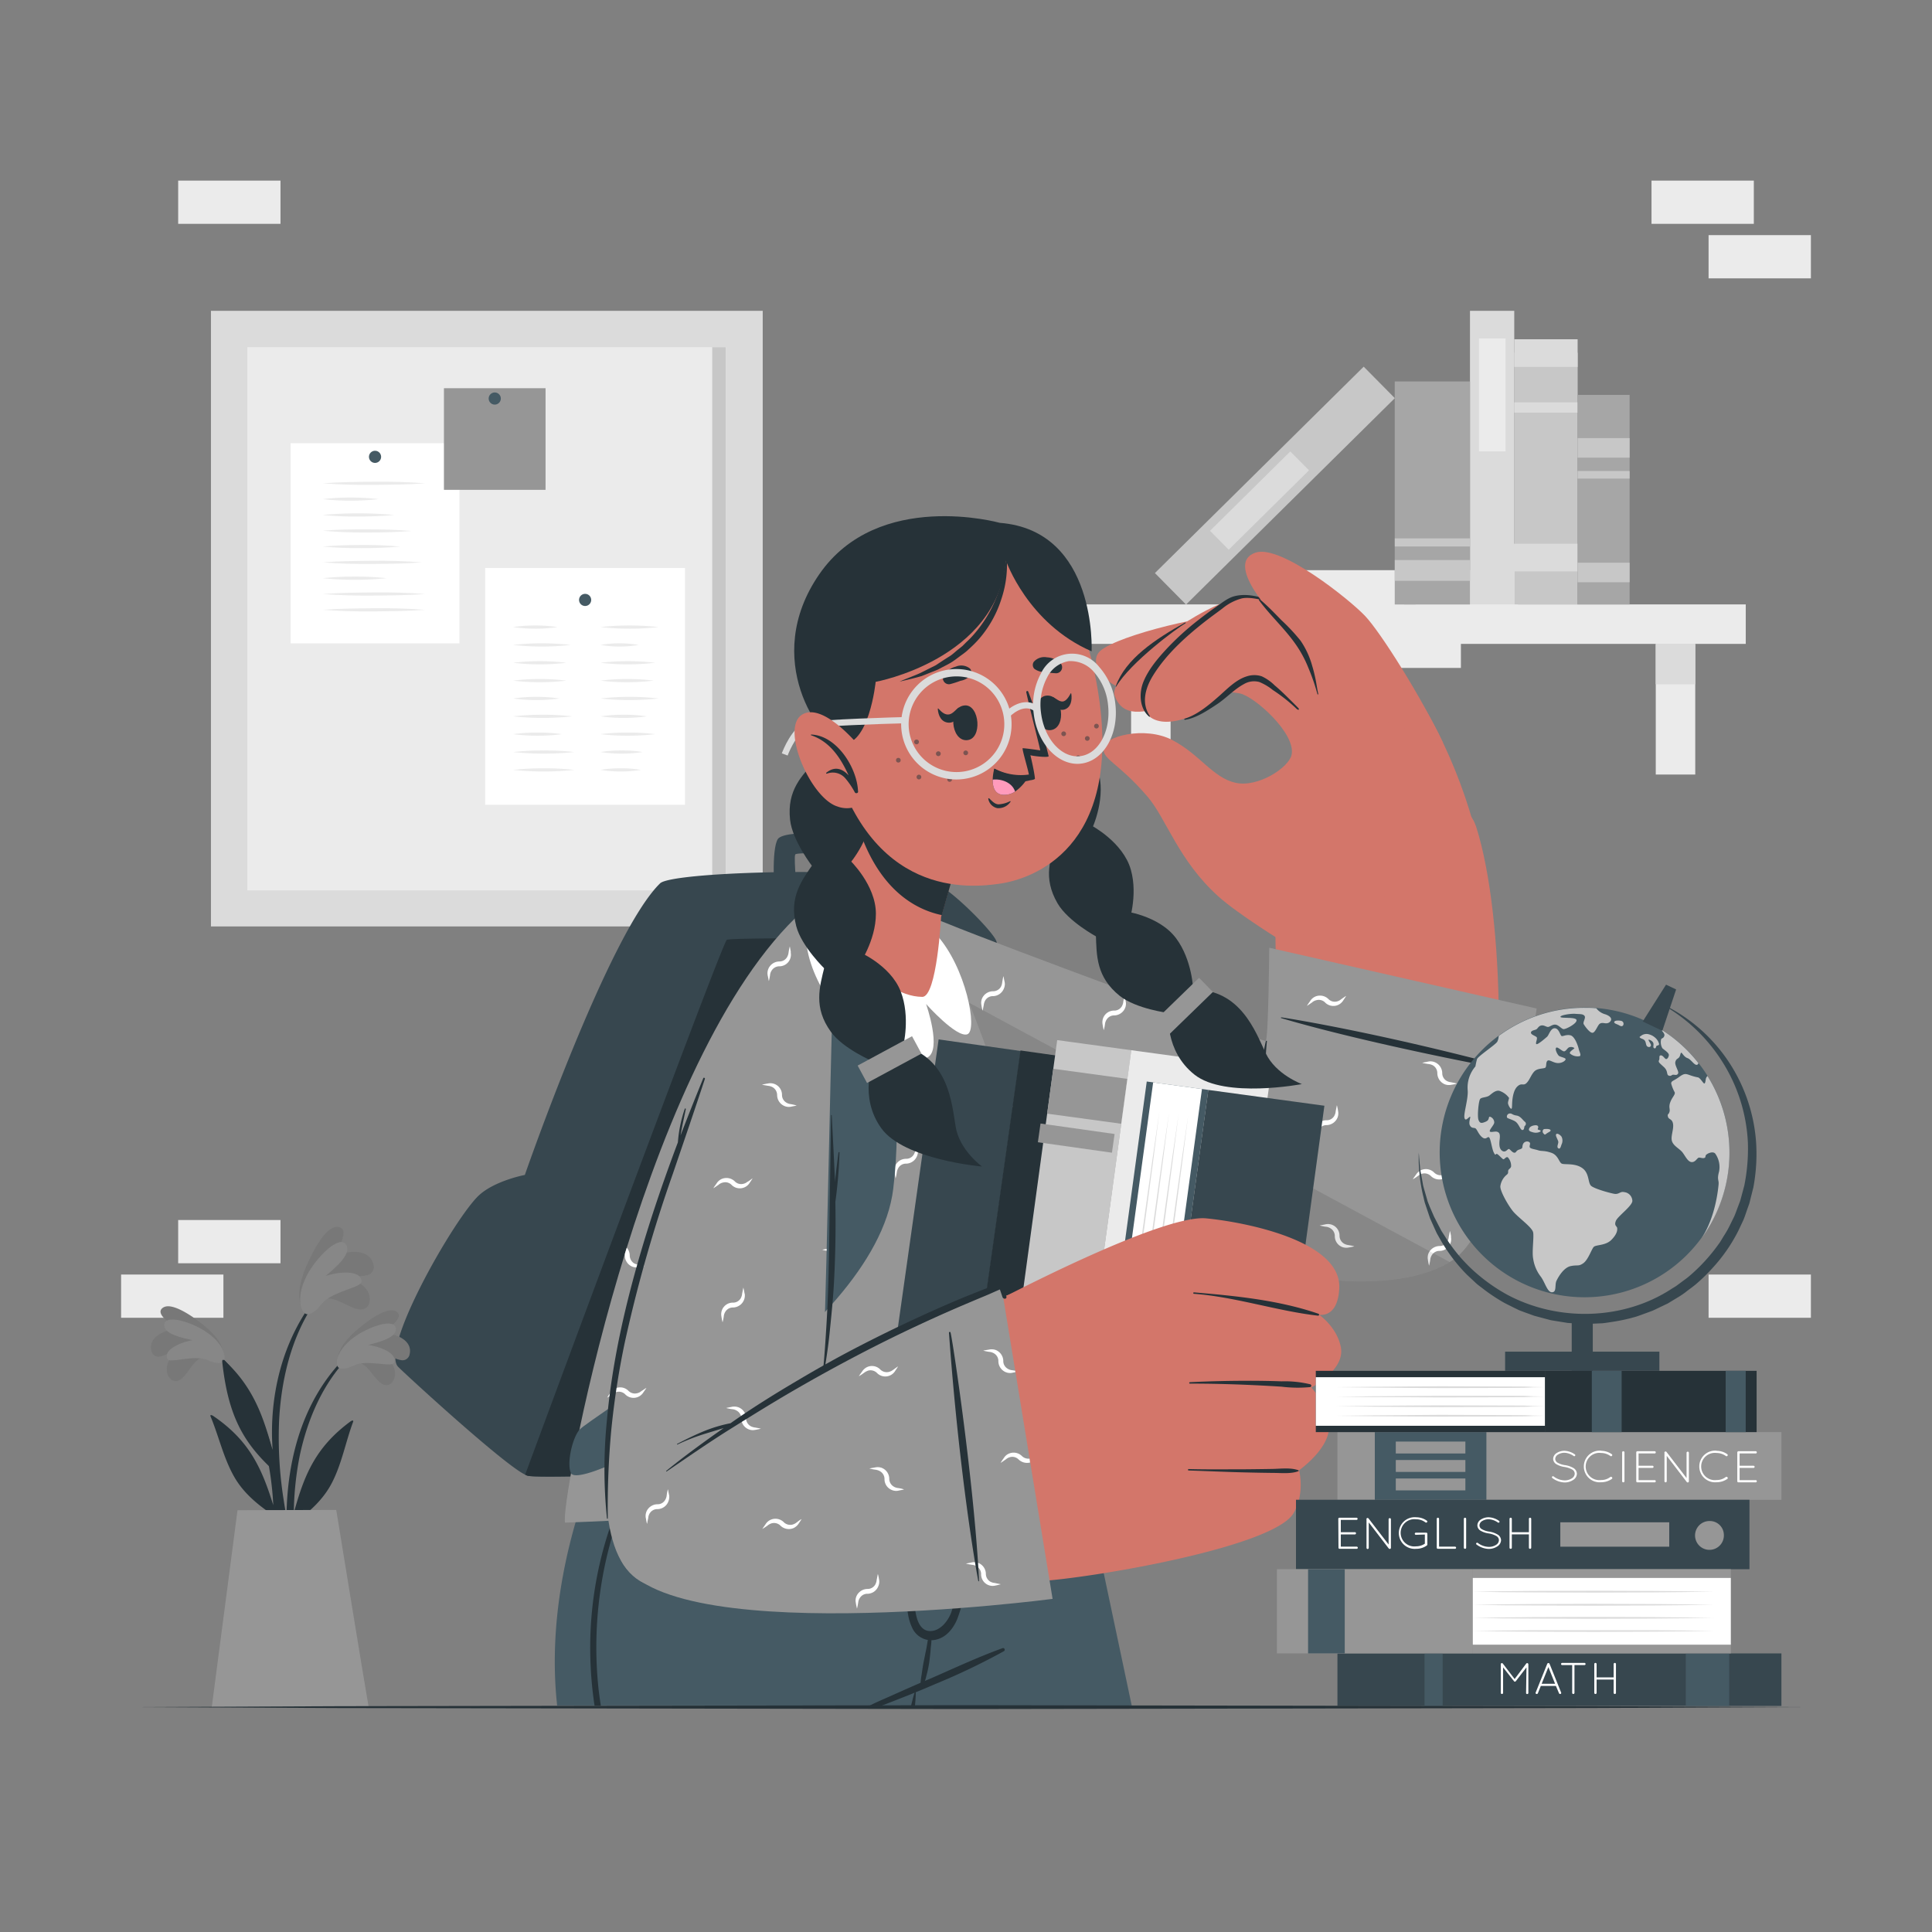 <svg xmlns="http://www.w3.org/2000/svg" viewBox="0 0 500 500"><rect x="0" y="0" width="500" height="500" fill="#808080" stroke="none"/><g id="freepik--background-complete--inject-2"><rect x="46.11" y="315.74" width="26.48" height="11.19" style="fill:#ebebeb"></rect><rect x="31.34" y="329.85" width="26.48" height="11.19" style="fill:#ebebeb"></rect><rect x="366.38" y="147.56" width="26.48" height="11.19" style="fill:#ebebeb"></rect><rect x="351.6" y="161.67" width="26.48" height="11.19" style="fill:#ebebeb"></rect><rect x="336.89" y="147.56" width="26.48" height="11.19" style="fill:#ebebeb"></rect><rect x="442.18" y="329.85" width="26.48" height="11.19" style="fill:#ebebeb"></rect><rect x="427.41" y="46.74" width="26.48" height="11.19" style="fill:#ebebeb"></rect><rect x="442.18" y="60.85" width="26.48" height="11.19" style="fill:#ebebeb"></rect><rect x="46.11" y="46.74" width="26.48" height="11.19" style="fill:#ebebeb"></rect><rect x="279.67" y="156.42" width="172.13" height="10.22" transform="translate(731.47 323.06) rotate(180)" style="fill:#ebebeb"></rect><rect x="428.51" y="166.65" width="10.22" height="33.8" style="fill:#ebebeb"></rect><rect x="428.51" y="166.65" width="10.22" height="10.45" style="fill:#dbdbdb"></rect><rect x="292.73" y="166.65" width="10.22" height="33.8" style="fill:#ebebeb"></rect><rect x="292.73" y="166.65" width="10.22" height="10.45" style="fill:#dbdbdb"></rect><rect x="367.52" y="115.65" width="65.14" height="16.4" transform="translate(523.95 -276.24) rotate(90)" style="fill:#c7c7c7"></rect><rect x="396.51" y="83.18" width="7.16" height="16.4" transform="translate(491.47 -308.71) rotate(90)" style="fill:#dbdbdb"></rect><rect x="398.76" y="97.26" width="2.66" height="16.4" transform="translate(505.55 -294.63) rotate(90)" style="fill:#dbdbdb"></rect><rect x="395.49" y="135.08" width="7.16" height="18.45" transform="translate(543.37 -254.77) rotate(90)" style="fill:#dbdbdb"></rect><rect x="348.17" y="112.7" width="75.98" height="11.46" transform="translate(504.59 -267.73) rotate(90)" style="fill:#dbdbdb"></rect><rect x="371.6" y="98.76" width="29.22" height="6.88" transform="translate(488.4 -284.01) rotate(90)" style="fill:#ebebeb"></rect><rect x="291.92" y="119.92" width="75.98" height="11.46" transform="translate(652.89 -16.9) rotate(135.33)" style="fill:#c7c7c7"></rect><rect x="311.33" y="126.09" width="29.22" height="6.88" transform="translate(648.82 -7.48) rotate(135.33)" style="fill:#dbdbdb"></rect><rect x="341.84" y="117.85" width="57.72" height="19.47" transform="translate(498.28 -243.12) rotate(90)" style="fill:#a6a6a6"></rect><rect x="368.01" y="137.89" width="5.38" height="19.47" transform="translate(518.33 -223.07) rotate(90)" style="fill:#c7c7c7"></rect><rect x="369.66" y="130.63" width="2.09" height="19.47" transform="translate(511.07 -230.33) rotate(90)" style="fill:#c7c7c7"></rect><rect x="387.9" y="122.59" width="54.24" height="13.45" transform="translate(544.33 -285.7) rotate(90)" style="fill:#a6a6a6"></rect><rect x="412.49" y="141.44" width="5.06" height="13.45" transform="translate(563.18 -266.86) rotate(90)" style="fill:#c7c7c7"></rect><rect x="412.49" y="109.18" width="5.06" height="13.45" transform="translate(530.92 -299.11) rotate(90)" style="fill:#c7c7c7"></rect><rect x="414.04" y="116.15" width="1.96" height="13.45" transform="translate(537.89 -292.14) rotate(90)" style="fill:#c7c7c7"></rect><rect x="54.59" y="80.44" width="142.8" height="159.32" style="fill:#dbdbdb"></rect><rect x="64" y="89.85" width="123.99" height="140.59" style="fill:#ebebeb"></rect><rect x="75.2" y="114.71" width="43.7" height="51.79" style="fill:#fff"></rect><path d="M98.63,118.23a1.57,1.57,0,1,1-1.57-1.57A1.57,1.57,0,0,1,98.63,118.23Z" style="fill:#455a64"></path><path d="M83.52,125.08c4.42-.34,8.84-.36,13.26-.41s8.84.07,13.25.41c-4.41.34-8.83.36-13.25.41S87.94,125.42,83.52,125.08Z" style="fill:#ebebeb"></path><path d="M83.52,129.17a63.51,63.51,0,0,1,14.41,0,63.51,63.51,0,0,1-14.41,0Z" style="fill:#ebebeb"></path><path d="M83.52,133.27a101.19,101.19,0,0,1,18.42,0c-3.07.32-6.14.39-9.21.41S86.59,133.59,83.52,133.27Z" style="fill:#ebebeb"></path><path d="M83.52,137.36C87.36,137,91.2,137,95,137s7.68.09,11.52.41c-3.84.32-7.68.39-11.52.41S87.36,137.68,83.52,137.36Z" style="fill:#ebebeb"></path><path d="M83.52,141.45c3.34-.32,6.67-.39,10-.41s6.67.09,10,.41c-3.34.32-6.67.4-10,.41S86.86,141.77,83.52,141.45Z" style="fill:#ebebeb"></path><path d="M83.52,145.54c4.27-.34,8.54-.36,12.81-.41s8.54.07,12.81.41c-4.27.35-8.54.37-12.81.41S87.79,145.88,83.52,145.54Z" style="fill:#ebebeb"></path><path d="M83.52,149.64a76.53,76.53,0,0,1,8.28-.42,74,74,0,0,1,8.27.42,83.71,83.71,0,0,1-16.55,0Z" style="fill:#ebebeb"></path><path d="M83.52,153.73c4.42-.34,8.84-.36,13.26-.41s8.84.07,13.25.41c-4.41.34-8.83.36-13.25.41S87.94,154.07,83.52,153.73Z" style="fill:#ebebeb"></path><path d="M83.52,157.82c4.42-.34,8.84-.36,13.26-.41s8.84.07,13.25.41c-4.41.34-8.83.36-13.25.41S87.94,158.16,83.52,157.82Z" style="fill:#ebebeb"></path><rect x="125.56" y="147" width="51.71" height="61.28" style="fill:#fff"></rect><path d="M153,155.26a1.57,1.57,0,1,1-1.57-1.57A1.57,1.57,0,0,1,153,155.26Z" style="fill:#455a64"></path><path d="M132.8,162.28a40.32,40.32,0,0,1,11.47,0,35.77,35.77,0,0,1-5.74.42A36.83,36.83,0,0,1,132.8,162.28Z" style="fill:#ebebeb"></path><path d="M132.8,166.9a67.44,67.44,0,0,1,14.85,0,59.7,59.7,0,0,1-7.43.42A61.52,61.52,0,0,1,132.8,166.9Z" style="fill:#ebebeb"></path><path d="M132.8,171.52a57.93,57.93,0,0,1,13.76,0,56.56,56.56,0,0,1-13.76,0Z" style="fill:#ebebeb"></path><path d="M132.8,176.15a52.84,52.84,0,0,1,6.88-.42,51.34,51.34,0,0,1,6.88.42,57.93,57.93,0,0,1-13.76,0Z" style="fill:#ebebeb"></path><path d="M132.8,180.77a40,40,0,0,1,6-.42,38.71,38.71,0,0,1,6,.42,43.74,43.74,0,0,1-11.95,0Z" style="fill:#ebebeb"></path><path d="M132.8,185.39a63.26,63.26,0,0,1,7.65-.41,61.28,61.28,0,0,1,7.65.41,71.57,71.57,0,0,1-15.3,0Z" style="fill:#ebebeb"></path><path d="M132.8,190a43.14,43.14,0,0,1,6.31-.41,41.71,41.71,0,0,1,6.31.41,48.76,48.76,0,0,1-12.62,0Z" style="fill:#ebebeb"></path><path d="M132.8,194.63a67.61,67.61,0,0,1,7.91-.41,65.66,65.66,0,0,1,7.92.41,76.6,76.6,0,0,1-15.83,0Z" style="fill:#ebebeb"></path><path d="M132.8,199.25a67.61,67.61,0,0,1,7.91-.41,65.66,65.66,0,0,1,7.92.41,76.6,76.6,0,0,1-15.83,0Z" style="fill:#ebebeb"></path><path d="M155.4,162.28a69,69,0,0,1,15,0,60.88,60.88,0,0,1-7.51.42A63,63,0,0,1,155.4,162.28Z" style="fill:#ebebeb"></path><path d="M155.4,166.9a30,30,0,0,1,9.88,0,26.66,26.66,0,0,1-4.94.42A27.39,27.39,0,0,1,155.4,166.9Z" style="fill:#ebebeb"></path><path d="M155.4,171.52a61.16,61.16,0,0,1,14.14,0,59.72,59.72,0,0,1-14.14,0Z" style="fill:#ebebeb"></path><path d="M155.4,176.15a52.84,52.84,0,0,1,6.88-.42,51.09,51.09,0,0,1,6.87.42,57.85,57.85,0,0,1-13.75,0Z" style="fill:#ebebeb"></path><path d="M155.4,180.77a63,63,0,0,1,7.51-.42,60.88,60.88,0,0,1,7.51.42,69,69,0,0,1-15,0Z" style="fill:#ebebeb"></path><path d="M155.4,185.39a38.65,38.65,0,0,1,6-.41,37.57,37.57,0,0,1,6,.41,43.74,43.74,0,0,1-11.95,0Z" style="fill:#ebebeb"></path><path d="M155.4,190a54,54,0,0,1,7.07-.41,52.48,52.48,0,0,1,7.07.41,61.16,61.16,0,0,1-14.14,0Z" style="fill:#ebebeb"></path><path d="M155.4,194.63a32.38,32.38,0,0,1,5.46-.41,31.42,31.42,0,0,1,5.47.41,36.63,36.63,0,0,1-10.93,0Z" style="fill:#ebebeb"></path><path d="M155.4,199.25a29.85,29.85,0,0,1,5.24-.41,29,29,0,0,1,5.25.41,33.75,33.75,0,0,1-10.49,0Z" style="fill:#ebebeb"></path><rect x="114.89" y="100.47" width="26.3" height="26.3" style="fill:#969696"></rect><path d="M129.61,103.14a1.57,1.57,0,1,1-1.57-1.57A1.57,1.57,0,0,1,129.61,103.14Z" style="fill:#455a64"></path><rect x="184.32" y="89.85" width="3.55" height="140.75" style="fill:#c7c7c7"></rect></g><g id="freepik--Character--inject-2"><path d="M235.44,377.59c-1.11,1.4-94.47,5.59-98.92,4.32a3.28,3.28,0,0,1-.61-.27c-5.5-2.57-30.95-25.94-32.87-27.91-4.71-4.83,14.79-38.84,21-44.46,4.13-3.74,11.79-5.2,11.79-5.2s21.63-62.4,35-75.46c3.35-3.28,61.24-4.56,71.59.15,4.43,2,15.2,13,15.49,15v0C258.15,246.66,236.56,376.16,235.44,377.59Z" style="fill:#37474f"></path><path d="M235.44,377.59c-1.11,1.4-94.47,5.59-98.92,4.32a3.28,3.28,0,0,1-.61-.27c8.94-24.18,51-137.68,52.19-138.41s56.52-.4,69.77.55C258.15,246.66,236.56,376.16,235.44,377.59Z" style="fill:#263238"></path><path d="M201.15,233.21c-.93-.88-1.55-13.57.17-16.09,1.92-2.83,24.12-1.43,25.43,1s1.94,15.09,1.27,15.54-4.37.9-4.87.09-.47-11.3-.86-11.85-15.94-1.57-16.47-.77.76,11.41.14,11.87S202.06,234.06,201.15,233.21Z" style="fill:#37474f"></path><path d="M292.89,441.4H198.3c-5.76-22-11.05-41.41-14.42-53.67-2.12-7.71-3.48-12.6-3.74-13.52l0-.16h98.36l3,13.79c1.19,5.57,2.7,12.62,4.44,20.67.14.7.3,1.41.45,2.15C288.33,419.87,290.56,430.33,292.89,441.4Z" style="fill:#455a64"></path><path d="M212.64,441.4h-1.78c-4.83-17.83-9.59-35.69-14.16-53.59l-.39-1.51a.34.34,0,0,1,.65-.19c.17.57.34,1.13.49,1.7C202.67,405.62,207.69,423.5,212.64,441.4Z" style="fill:#263238"></path><path d="M270.78,374.21A91.86,91.86,0,0,1,267.42,388c-1.1,3.58-2.42,7.45-3.93,11.44-.32.9-.68,1.79-1,2.69-4.77,12.15-11,24.53-17.44,30.4h0a16.59,16.59,0,0,1-2.47,1.94L237,437.87a.18.18,0,0,1,0,.08h0c-.05.33-.24,1.51-.56,3.44H144.19C141.84,420,146.75,400,151,387.48a110.88,110.88,0,0,1,5.36-13.27Z" style="fill:#455a64"></path><path d="M259.82,427.32a172.69,172.69,0,0,1-17.9,8.56c-1.63.71-3.26,1.4-4.92,2.07h0c-.1,0-.2.09-.3.12-1.43.59-2.86,1.15-4.29,1.71s-2.79,1.1-4.2,1.62h-3.13c2.15-1.09,4.41-2,6.59-3,3.05-1.36,6.09-2.71,9.15-4q2.08-.9,4.17-1.84h0c4.77-2.11,9.52-4.23,14.43-6C259.93,426.33,260.25,427.06,259.82,427.32Z" style="fill:#263238"></path><path d="M237,438c0,.73-.06,1.92-.2,3.39h-1c.32-1.38.62-2.51.89-3.33a.32.32,0,0,1,0-.09.14.14,0,0,1,.27,0h0S237,438,237,438Z" style="fill:#263238"></path><path d="M165.33,380q-1.86,3.74-3.43,7.62a102.56,102.56,0,0,0-7,49.46c.17,1.46.37,2.91.6,4.36h-1.63a100.93,100.93,0,0,1-1.1-12.75,97.21,97.21,0,0,1,8.06-41.09c1.18-2.7,2.49-5.33,3.92-7.91C165,379.3,165.51,379.61,165.33,380Z" style="fill:#263238"></path><path d="M234.71,412.27c.09-3.55.34-7.1.52-10.65.41-8.38.74-16.81,1.52-25.17a.26.26,0,0,1,.52,0c.1,6.48-.15,13-.28,19.46-.06,3.25-.16,6.49-.25,9.74a92.86,92.86,0,0,0-.06,9.29c.17,2.34.69,6.88,3.74,7.16,2.87.27,5.15-2.83,5.86-5.11,1.83-5.77,2.47-12,3.06-18,.35-3.56.76-18,.57-21.62,0-.23.35-.22.36,0,.2,3.66.7,7.3.82,11s.13,7.32-.1,11c-.23,3.5-.52,7-1.05,10.48a37.71,37.71,0,0,1-2.25,9.27c-1.06,2.46-2.88,4.72-5.64,5.26a6,6,0,0,1-1,.11c0,.75-.14,1.51-.19,2.25-.08,1.17-.23,2.34-.38,3.51a28,28,0,0,1-.72,3.39,12.32,12.32,0,0,1-1.2,3.25c-.09.16-.31.07-.33-.1a16.48,16.48,0,0,1,.28-3.35c.16-1.14.32-2.29.55-3.42s.44-2.22.67-3.33c.15-.74.25-1.51.4-2.27a5.48,5.48,0,0,1-4.08-3.2C234.74,418.47,234.64,415.24,234.71,412.27Z" style="fill:#263238"></path><path d="M228.8,256c10.07,13.77,74.78,73.69,116.41,73.65,7,0,31.45,2.89,37.6-17.71,7.16-24,6.64-74.63-.75-97.87-6.11-19.23-51.12,8.21-51.87,20.06-.57,9,1.16,37.62-.67,37.55-11.9-.49-51.73-22.32-89.06-33C223.16,233.68,221,245.42,228.8,256Z" style="fill:#d3766a"></path><path d="M383.06,220.51c-3.85-19.23-14.2-39.51-20.22-45s-34.61-15.36-41.52-16.27-31.91,5.07-36.57,9.21c-3.73,3.32,2,12,16.11,11.46,13.18-.46,16.31-1.22,20.06-.44s14.6,10.43,13.33,15.94c-.75,3.24-8.66,8.49-14.52,7.17s-9.16-7.3-16.32-11.05-17.84-.92-17.87,2.13,3.83,3.68,11.4,12.46c4.87,5.65,8,16.54,18.36,25.86,5.19,4.69,17.29,12.09,17.29,12.09Z" style="fill:#d3766a"></path><path d="M361.23,176.19C354.34,169.07,338,157,323.7,154.67c-9.64-1.6-37.33,19.68-35.23,25.38s7.36,4.64,14.95,2.12c2.76-.92,16.65-9.37,19.85-6.75,4.6,3.77,12.43,18.26,12.43,18.26Z" style="fill:#d3766a"></path><path d="M288.76,177.6c2.51-7.07,10.18-12.14,17.95-16.5.12-.07.23.12.11.18-2,1.12-14.25,10.12-17.95,16.4C288.83,177.75,288.74,177.67,288.76,177.6Z" style="fill:#263238"></path><path d="M361.23,176.19C354.34,169.07,338,157,323.7,154.67c-9.64-1.6-30.05,22.56-27.95,28.25s9.75,4.62,17.5,0c2.5-1.49,10.24-9.71,13.44-7.09,4.59,3.77,15.85,13.16,15.85,13.16Z" style="fill:#d3766a"></path><path d="M306.58,186c3.21-.95,6.4-3.63,8.88-5.82,2.17-1.91,4.4-4.29,7.24-5.15a6.15,6.15,0,0,1,3.84,0,11.8,11.8,0,0,1,3.35,2.35c1.2,1,2.34,2.09,3.45,3.19s1.51,1.49,2.61,2.61c.46.47.1.74-.42.24a42.7,42.7,0,0,0-6.12-4.84,14,14,0,0,0-3.5-2.08,5.19,5.19,0,0,0-4,.55c-2.56,1.38-4.58,3.65-7,5.24s-5.4,3.6-8.29,4C306.47,186.21,306.45,186,306.58,186Z" style="fill:#263238"></path><path d="M295.86,176.59c1.29-3.28,3.77-6.2,6.14-8.75a70.87,70.87,0,0,1,8.17-7.41c1.49-1.16,3-2.3,4.56-3.38s3-2.29,4.73-2.75c4.82-1.25,10.2,1.58,12.3,2.36.13.05.08.26-.05.21-1.73-.61-7.31-2.67-10.33-2a13.22,13.22,0,0,0-5,2.59c-1.32,1-2.64,1.94-3.94,2.94-5.27,4.07-10.6,8.81-14.11,14.55-1.94,3.19-3,7.06-.75,10.36.08.12-.08.23-.18.15C294.9,183.35,294.75,179.43,295.86,176.59Z" style="fill:#263238"></path><path d="M373.49,192.28c-5.64-11.84-16.16-28.64-20.26-32.93S331.47,140.92,325,143c-8.12,2.62,3.61,15.82,9.22,21.1s7,15.9,7,15.9Z" style="fill:#d3766a"></path><path d="M326.07,155.13c1.95,1.64,3.76,3.52,5.53,5.34a50.33,50.33,0,0,1,5,5.36,21.84,21.84,0,0,1,3,6.51c.35,1.13.62,2.27.86,3.43s.42,2.57.71,3.82c0,.14-.17.2-.21.07a53.15,53.15,0,0,0-2.31-6.71,29.88,29.88,0,0,0-3.49-6.43c-2.83-4-6.46-7.25-9.33-11.18C325.7,155.19,325.93,155,326.07,155.13Z" style="fill:#263238"></path><path d="M328.48,245.27,397.68,261s-7.12,54.85-21.48,64.95-49.45,6.12-70.85-7S242.66,278,228.83,257.61s1.48-24.69,16.15-18.67,81.87,30.89,82.59,30.42S328.48,245.27,328.48,245.27Z" style="fill:#969696"></path><path d="M374.52,303.53a3,3,0,0,1-1.2.58,2.4,2.4,0,0,1-2.18-.67,3,3,0,0,0-3.4-.59,3.15,3.15,0,0,0-1.25,1.11c-.28.4-.59.79-.86,1.25a12,12,0,0,0,1.29-.85,3.88,3.88,0,0,1,1.16-.62,2.38,2.38,0,0,1,2.21.59,3.1,3.1,0,0,0,3.34.7,3,3,0,0,0,1.31-1.07c.28-.43.59-.83.83-1.29A13.94,13.94,0,0,0,374.52,303.53Zm-54.95,9.29a2.31,2.31,0,0,1-1.16.58,2.36,2.36,0,0,1-2.21-.64,3,3,0,0,0-3.37-.62,3.3,3.3,0,0,0-1.26,1.11,13,13,0,0,0-.86,1.28,12,12,0,0,0,1.29-.85,2.64,2.64,0,0,1,1.16-.62,2.31,2.31,0,0,1,2.18.59,3.15,3.15,0,0,0,3.37.7,3,3,0,0,0,1.29-1.07c.27-.43.61-.83.86-1.29C320.4,312.24,320,312.54,319.57,312.82Zm27.52-54.22a2.52,2.52,0,0,1-1.16.59,2.3,2.3,0,0,1-2.18-.68,3.11,3.11,0,0,0-3.4-.58,3,3,0,0,0-1.26,1.1c-.27.43-.61.83-.86,1.29.46-.28.86-.58,1.29-.86a2.5,2.5,0,0,1,1.17-.61,2.28,2.28,0,0,1,2.2.55,3,3,0,0,0,4.66-.37c.28-.43.58-.83.83-1.29C347.92,258,347.52,258.33,347.09,258.6Zm-49.46,32.09a14.22,14.22,0,0,0-.31-1.5c-.12.49-.18,1-.31,1.5a3.11,3.11,0,0,1-.36,1.26,2.29,2.29,0,0,1-2,1.13,3.17,3.17,0,0,0-2.88,1.9,3,3,0,0,0-.15,1.69,12.52,12.52,0,0,0,.31,1.5,14.73,14.73,0,0,0,.3-1.5,2.74,2.74,0,0,1,.43-1.26,2.29,2.29,0,0,1,2-1.07,3,3,0,0,0,2.79-2A2.83,2.83,0,0,0,297.63,290.69Zm-6.3-31.54a12.22,12.22,0,0,0-.3-1.51c-.12.49-.19,1-.31,1.51a2.92,2.92,0,0,1-.37,1.25,2.26,2.26,0,0,1-2,1.14,3,3,0,0,0-3,3.55,13.77,13.77,0,0,0,.3,1.53,11.85,11.85,0,0,0,.31-1.53,2.66,2.66,0,0,1,.43-1.22,2.28,2.28,0,0,1,2-1.08,3.13,3.13,0,0,0,2.82-2A2.93,2.93,0,0,0,291.33,259.15Zm84.22,60.93a12.06,12.06,0,0,0-.3-1.5c-.13.49-.19,1-.31,1.5a3,3,0,0,1-.37,1.26,2.28,2.28,0,0,1-2,1.13,3.16,3.16,0,0,0-2.88,1.9,3,3,0,0,0-.15,1.66,13.77,13.77,0,0,0,.3,1.53,11.85,11.85,0,0,0,.31-1.53,2.62,2.62,0,0,1,.43-1.23,2.28,2.28,0,0,1,2-1.07,3,3,0,0,0,2.91-3.65Zm-29.26-32.55a12.06,12.06,0,0,0-.3-1.5c-.12.49-.19,1-.31,1.5a2.92,2.92,0,0,1-.37,1.26,2.23,2.23,0,0,1-2,1.13,3,3,0,0,0-3,3.56,13.77,13.77,0,0,0,.3,1.53,11.85,11.85,0,0,0,.31-1.53,2.74,2.74,0,0,1,.43-1.23,2.29,2.29,0,0,1,2-1.07,3.14,3.14,0,0,0,2.82-2A3,3,0,0,0,346.29,287.53Zm29.26-7.44a3.13,3.13,0,0,1-1.23-.4,2.33,2.33,0,0,1-1.07-2,3.1,3.1,0,0,0-2-2.82,2.82,2.82,0,0,0-1.66-.13c-.52.13-1,.19-1.53.31.52.15,1,.21,1.53.31a3.11,3.11,0,0,1,1.26.36,2.36,2.36,0,0,1,1.13,2,3.14,3.14,0,0,0,1.9,2.88,2.9,2.9,0,0,0,1.66.15,11.85,11.85,0,0,0,1.53-.31C376.56,280.27,376.07,280.21,375.55,280.09ZM349,322.23a3,3,0,0,1-1.25-.43,2.35,2.35,0,0,1-1.08-2,3,3,0,0,0-3.64-2.95c-.53.13-1,.19-1.51.31a13.9,13.9,0,0,0,1.51.31,2.67,2.67,0,0,1,1.25.39,2.34,2.34,0,0,1,1.17,2,3,3,0,0,0,1.87,2.85,3,3,0,0,0,1.68.15,12.52,12.52,0,0,0,1.5-.31C350,322.38,349.48,322.32,349,322.23Zm-30.12-42.14a3.07,3.07,0,0,1-1.26-.4,2.49,2.49,0,0,1-1.07-2,3,3,0,0,0-2-2.82,2.91,2.91,0,0,0-1.68-.13c-.49.1-1,.16-1.5.31.49.15,1,.21,1.5.31a3.41,3.41,0,0,1,1.29.36,2.43,2.43,0,0,1,1.13,2,3.14,3.14,0,0,0,1.87,2.88,3,3,0,0,0,1.69.15,11.42,11.42,0,0,0,1.5-.31C319.88,280.27,319.36,280.21,318.87,280.09ZM260,254.15c-.13-.52-.19-1-.31-1.53-.15.52-.21,1-.31,1.53a3.11,3.11,0,0,1-.36,1.26,2.36,2.36,0,0,1-2,1.13,3.09,3.09,0,0,0-2.88,1.9,2.87,2.87,0,0,0-.15,1.65,10.35,10.35,0,0,0,.31,1.51c.12-.49.18-1,.3-1.51a3.08,3.08,0,0,1,.4-1.22,2.28,2.28,0,0,1,2-1.07,3.11,3.11,0,0,0,2.82-2A2.81,2.81,0,0,0,260,254.15Zm-27-14.71a2.74,2.74,0,0,1-1.26-.43,2.43,2.43,0,0,1-1.07-2,2,2,0,0,0,0-.34c-.42.07-.82.15-1.21.25a.49.49,0,0,1,0,.12,3.14,3.14,0,0,0,1.87,2.88,3,3,0,0,0,1.69.15,11.42,11.42,0,0,0,1.5-.31A13.27,13.27,0,0,0,233.06,239.44Zm34,51.67a2.59,2.59,0,0,1-1.25-.43,2.4,2.4,0,0,1-1.07-2,3.09,3.09,0,0,0-2-2.82,2.93,2.93,0,0,0-1.65-.09,13.27,13.27,0,0,0-1.5.3c.49.13,1,.19,1.5.31a2.88,2.88,0,0,1,1.25.37,2.36,2.36,0,0,1,1.17,2,3.08,3.08,0,0,0,1.87,2.88,3.28,3.28,0,0,0,1.68.15,13.44,13.44,0,0,0,1.51-.3A11.56,11.56,0,0,0,267,291.11Z" style="fill:#fff"></path><path d="M326.35,285.11c-.14-1.79-.18-3.58-.15-5.37a56.73,56.73,0,0,1,1.4-10.29c0-.15.29-.11.28.05-.37,3.39-.4,6.85-.54,10.26-.08,1.69-.12,3.38-.14,5.08s-.1,3.48,0,5.21c0,.1-.17.12-.18,0C326.77,288.41,326.48,286.78,326.35,285.11Z" style="fill:#263238"></path><path d="M392.37,276.76c-32.62-8.8-56.22-12.8-60.76-13.47a.1.1,0,0,0-.05.19c22.68,6.7,58.55,13.52,60.75,13.68A.21.21,0,0,0,392.37,276.76Z" style="fill:#263238"></path><path d="M375.18,326.62c-14.95,9.24-48.91,5.14-69.82-7.69-21.4-13.12-62.7-40.94-76.53-61.32-3.65-5.37-5.27-9.63-5.4-12.87Z" style="opacity:0.1"></path><path d="M146.26,394.06c.1.12,136.57-6.25,137.46-7.09,1.65-1.57-19.45-108.06-41.54-145.34-4.14-7-22.8-17.29-36.34-4.07C165,277.46,144.54,391.67,146.26,394.06Z" style="fill:#969696"></path><path d="M204.68,285.75a2.86,2.86,0,0,1-1.23-.43,2.3,2.3,0,0,1-1.07-2,3,3,0,0,0-3.65-2.91,13.82,13.82,0,0,0-1.53.31c.52.12,1,.18,1.53.28a3.12,3.12,0,0,1,1.26.39,2.36,2.36,0,0,1,1.13,2,3.1,3.1,0,0,0,1.9,2.85,2.92,2.92,0,0,0,1.66.18c.52-.12,1-.18,1.5-.31A12.06,12.06,0,0,0,204.68,285.75Zm27.79,99.36a2.81,2.81,0,0,1-1.25-.43,2.35,2.35,0,0,1-1.08-2,3.06,3.06,0,0,0-2-2.82,3.12,3.12,0,0,0-1.65-.09c-.49.09-1,.16-1.5.28a13.27,13.27,0,0,0,1.5.3,3.17,3.17,0,0,1,1.25.4,2.34,2.34,0,0,1,1.17,2,3,3,0,0,0,1.87,2.85,2.91,2.91,0,0,0,1.68.19c.49-.12,1-.19,1.51-.31C233.45,385.26,233,385.2,232.47,385.11Zm27.71-99.2a4.15,4.15,0,0,0-.61.14c.23.06.46.11.7.15A1.4,1.4,0,0,0,260.18,285.91Zm-27.12-46.47a2.74,2.74,0,0,1-1.26-.43,2.43,2.43,0,0,1-1.07-2,3,3,0,0,0-2-2.79,2.94,2.94,0,0,0-1.69-.13c-.49.1-1,.16-1.5.31.49.12,1,.18,1.5.31a3,3,0,0,1,1.26.37,2.36,2.36,0,0,1,1.16,2,3.14,3.14,0,0,0,1.87,2.88,3,3,0,0,0,1.69.15,11.42,11.42,0,0,0,1.5-.31A13.27,13.27,0,0,0,233.06,239.44ZM165.29,327.3a3.07,3.07,0,0,1-1.25-.39,2.49,2.49,0,0,1-1.07-2,3,3,0,0,0-.77-2l-.5,1.61a1.58,1.58,0,0,1,0,.38,3.13,3.13,0,0,0,1.87,2.88,2.91,2.91,0,0,0,1.68.16,13.49,13.49,0,0,0,1.51-.31C166.31,327.49,165.78,327.43,165.29,327.3Zm30.13,42.14a3.13,3.13,0,0,1-1.26-.42,2.37,2.37,0,0,1-1.07-2,3.07,3.07,0,0,0-2-2.82,3.18,3.18,0,0,0-1.66-.12c-.52.12-1,.18-1.5.31a12.06,12.06,0,0,0,1.5.3,2.68,2.68,0,0,1,1.26.4,2.34,2.34,0,0,1,1.17,2,3,3,0,0,0,1.87,2.85,2.89,2.89,0,0,0,1.68.16,14.85,14.85,0,0,0,1.5-.31C196.4,369.6,195.91,369.54,195.42,369.44Zm24.86-40.94a3,3,0,0,1-1.23-.4,2.32,2.32,0,0,1-1.07-2,3.11,3.11,0,0,0-2-2.82,2.74,2.74,0,0,0-1.66-.12c-.52.12-1,.18-1.53.3a11.85,11.85,0,0,0,1.53.31,3,3,0,0,1,1.26.37,2.34,2.34,0,0,1,1.13,2,3.14,3.14,0,0,0,1.9,2.88,2.9,2.9,0,0,0,1.66.15,13.77,13.77,0,0,0,1.53-.3C221.29,328.68,220.8,328.62,220.28,328.5ZM262,354.61a2.51,2.51,0,0,1-1.23-.43,2.28,2.28,0,0,1-1.07-2,3.11,3.11,0,0,0-2-2.82,3.28,3.28,0,0,0-1.69-.09c-.49.09-1,.15-1.5.27a12.52,12.52,0,0,0,1.5.31,3,3,0,0,1,1.29.4,2.3,2.3,0,0,1,1.13,2,3.09,3.09,0,0,0,1.87,2.85,2.88,2.88,0,0,0,1.69.18c.52-.12,1-.18,1.5-.3A10.49,10.49,0,0,0,262,354.61ZM255.77,323a3.55,3.55,0,0,1-1.17.65,2.39,2.39,0,0,1-2.21-.59,3.1,3.1,0,0,0-3.34-.7,2.81,2.81,0,0,0-1.31,1.07c-.28.43-.59.83-.86,1.29.46-.28.86-.58,1.29-.86a2.94,2.94,0,0,1,1.16-.58,2.46,2.46,0,0,1,2.21.67,3.11,3.11,0,0,0,3.4.59,3.25,3.25,0,0,0,1.26-1.11c.27-.43.58-.82.82-1.28C256.59,322.43,256.2,322.74,255.77,323Zm-51.09-76.55c-.1-.53-.16-1-.28-1.51a13.9,13.9,0,0,0-.31,1.51,3.07,3.07,0,0,1-.39,1.25,2.28,2.28,0,0,1-2,1.14,3.11,3.11,0,0,0-2.85,1.9,3,3,0,0,0-.18,1.68c.12.49.18,1,.31,1.5a14.73,14.73,0,0,0,.3-1.5,2.66,2.66,0,0,1,.43-1.25,2.35,2.35,0,0,1,2-1.08,3,3,0,0,0,2.91-3.64Zm-12,88.29a12.06,12.06,0,0,0-.3-1.5c-.12.49-.19,1-.31,1.5a3,3,0,0,1-.37,1.26,2.28,2.28,0,0,1-2,1.13,3,3,0,0,0-3,3.56,13.77,13.77,0,0,0,.3,1.53,11.85,11.85,0,0,0,.31-1.53,2.62,2.62,0,0,1,.43-1.23,2.28,2.28,0,0,1,2-1.07,3.14,3.14,0,0,0,2.82-2A3,3,0,0,0,192.72,334.75Zm44.84-37.27c-.12-.49-.18-1-.31-1.5a14.73,14.73,0,0,0-.3,1.5,3.07,3.07,0,0,1-.4,1.29,2.29,2.29,0,0,1-2,1.14,3,3,0,0,0-2.85,1.9,2.5,2.5,0,0,0-.15,1.65c.09.52.15,1,.27,1.5a12.07,12.07,0,0,0,.31-1.5,3,3,0,0,1,.43-1.23,2.28,2.28,0,0,1,2-1.07,3.11,3.11,0,0,0,2.82-2A3.66,3.66,0,0,0,237.56,297.48Zm-64.39,89.43c-.12-.52-.18-1-.31-1.5a12.06,12.06,0,0,0-.3,1.5,2.72,2.72,0,0,1-.4,1.26,2.23,2.23,0,0,1-2,1.13,3.12,3.12,0,0,0-2.85,1.9,2.93,2.93,0,0,0-.16,1.69c0,.08,0,.17.05.25l.51,0,.06-.23a2.61,2.61,0,0,1,.4-1.26,2.28,2.28,0,0,1,2-1.07,3.06,3.06,0,0,0,2.82-2A3.18,3.18,0,0,0,173.17,386.91Zm61-117.9a2.74,2.74,0,0,1-1.17.58,2.26,2.26,0,0,1-2.17-.67,3.11,3.11,0,0,0-3.4-.58,3,3,0,0,0-1.26,1.1c-.28.43-.61.83-.86,1.29.46-.28.86-.58,1.29-.86a2.52,2.52,0,0,1,1.16-.61,2.29,2.29,0,0,1,2.21.55,3,3,0,0,0,4.66-.37c.28-.43.58-.83.83-1.29C235,268.43,234.59,268.74,234.16,269Zm-40.64,36.81a2.4,2.4,0,0,1-1.16.58,2.27,2.27,0,0,1-2.18-.67,3.11,3.11,0,0,0-3.4-.58,3,3,0,0,0-1.26,1.1c-.27.43-.61.83-.86,1.29.46-.28.86-.59,1.29-.86a2.5,2.5,0,0,1,1.17-.61,2.28,2.28,0,0,1,2.2.55,3,3,0,0,0,4.66-.37c.28-.43.58-.83.83-1.29C194.35,305.24,194,305.54,193.52,305.82ZM166,360a2.38,2.38,0,0,1-1.17.58,2.33,2.33,0,0,1-2.2-.65,3,3,0,0,0-3.37-.61,3.37,3.37,0,0,0-1.26,1.1,12,12,0,0,0-.86,1.29,10.71,10.71,0,0,0,1.29-.86,2.62,2.62,0,0,1,1.16-.61,2.33,2.33,0,0,1,2.18.58,3,3,0,0,0,4.66-.36c.27-.43.61-.83.86-1.29C166.83,359.45,166.43,359.76,166,360Zm65.19-5.55a2.84,2.84,0,0,1-1.2.58,2.37,2.37,0,0,1-2.17-.67,3,3,0,0,0-3.41-.59,3.15,3.15,0,0,0-1.25,1.11c-.28.4-.58.79-.86,1.25a12,12,0,0,0,1.29-.85,4,4,0,0,1,1.16-.62,2.38,2.38,0,0,1,2.21.59,3,3,0,0,0,4.66-.37c.27-.43.58-.83.82-1.29C232,353.88,231.62,354.18,231.19,354.49Zm36.65,22.43a2.94,2.94,0,0,1-1.16.58,2.42,2.42,0,0,1-2.21-.67,3.06,3.06,0,0,0-3.37-.58,2.8,2.8,0,0,0-1.26,1.1,13.77,13.77,0,0,0-.86,1.29c.46-.28.86-.58,1.29-.86a2.89,2.89,0,0,1,1.17-.64,2.29,2.29,0,0,1,2.17.58,3.13,3.13,0,0,0,3.37.7,3,3,0,0,0,1.29-1.07c.28-.43.61-.83.86-1.29C268.67,376.34,268.27,376.65,267.84,376.92Z" style="fill:#fff"></path><rect x="190.57" y="317.13" width="112.17" height="21.48" transform="matrix(-0.14, 0.99, -0.99, -0.14, 604.82, 127.74)" style="fill:#37474f"></rect><rect x="211.85" y="320.03" width="112.17" height="21.48" transform="matrix(-0.14, 0.99, -0.99, -0.14, 631.85, 109.94)" style="fill:#263238"></rect><rect x="236.17" y="355.74" width="10.45" height="21.48" transform="translate(637.11 176.77) rotate(97.76)" style="fill:#969696"></rect><rect x="241.27" y="341.75" width="4.05" height="21.48" transform="translate(625.41 159.01) rotate(97.76)" style="fill:#969696"></rect><rect x="214.79" y="320.52" width="120.53" height="19.36" transform="translate(639.37 102.25) rotate(97.76)" style="fill:#c7c7c7"></rect><rect x="275.52" y="274.04" width="11.72" height="19.36" transform="translate(600.5 43.22) rotate(97.76)" style="fill:#969696"></rect><rect x="277.23" y="286.58" width="4.89" height="19.36" transform="matrix(-0.14, 0.99, -0.99, -0.14, 610.98, 59.14)" style="fill:#969696"></rect><rect x="263.83" y="359.9" width="11.72" height="19.36" transform="translate(672.29 152.26) rotate(97.76)" style="fill:#969696"></rect><rect x="284.47" y="273.71" width="36.59" height="120.64" transform="translate(47.87 -37.82) rotate(7.76)" style="fill:#ebebeb"></rect><rect x="241.6" y="328.08" width="111.27" height="16.09" transform="translate(670.42 86.98) rotate(97.76)" style="fill:#455a64"></rect><rect x="264.59" y="324.1" width="111.27" height="30.32" transform="translate(699.61 67.76) rotate(97.76)" style="fill:#37474f"></rect><rect x="241.6" y="329.75" width="111.27" height="12.75" transform="translate(670.42 86.98) rotate(97.76)" style="fill:#fff"></rect><polygon points="307.5 288.64 305.86 301.54 304.15 314.44 300.72 340.23 297.12 366 295.32 378.88 293.45 391.76 295.08 378.85 296.79 365.95 300.23 340.16 303.82 314.39 305.62 301.51 307.5 288.64" style="fill:#dbdbdb"></polygon><polygon points="305.02 288.3 303.38 301.21 301.67 314.1 298.24 339.89 294.65 365.66 292.85 378.55 290.97 391.42 292.6 378.51 294.32 365.62 297.75 339.82 301.34 314.06 303.14 301.17 305.02 288.3" style="fill:#dbdbdb"></polygon><polygon points="302.54 287.96 300.9 300.87 299.19 313.76 295.76 339.56 292.17 365.32 290.37 378.21 288.49 391.08 290.13 378.17 291.84 365.28 295.27 339.49 298.86 313.72 300.66 300.83 302.54 287.96" style="fill:#dbdbdb"></polygon><polygon points="300.06 287.62 298.43 300.53 296.71 313.43 293.29 339.22 289.69 364.99 287.89 377.87 286.01 390.74 287.65 377.84 289.36 364.94 292.79 339.15 296.39 313.38 298.19 300.5 300.06 287.62" style="fill:#dbdbdb"></polygon><path d="M206.73,237.8c-1.68-2,9.16-8,12-5.74s17.07,37.45,12.44,75.62S150.57,387,147.77,381.26c-1.17-2.4.33-9.09,2.18-11.23,2.6-3,57.43-36.13,62.85-59.8C217.61,289.18,211,243,206.73,237.8Z" style="fill:#455a64"></path><path d="M187.79,264.83c-23.11,55.79-44,134.11-21.09,144.91,15.22,7.17,45.52-50.36,45.81-51.41,1-3.59,1.68-50.11,2.78-92.67C216.3,226.34,198.11,239.91,187.79,264.83Z" style="fill:#969696"></path><path d="M204.68,285.75a2.86,2.86,0,0,1-1.23-.43,2.3,2.3,0,0,1-1.07-2,3,3,0,0,0-3.65-2.91,13.82,13.82,0,0,0-1.53.31c.52.12,1,.18,1.53.28a3.12,3.12,0,0,1,1.26.39,2.36,2.36,0,0,1,1.13,2,3.1,3.1,0,0,0,1.9,2.85,2.92,2.92,0,0,0,1.66.18c.52-.12,1-.18,1.5-.31A12.06,12.06,0,0,0,204.68,285.75ZM166.2,327.49a2.86,2.86,0,0,1-.07.28,5,5,0,0,0,.67-.16A5.79,5.79,0,0,0,166.2,327.49Zm29.22,41.95a3.13,3.13,0,0,1-1.26-.42,2.37,2.37,0,0,1-1.07-2,3.07,3.07,0,0,0-2-2.82,3.18,3.18,0,0,0-1.66-.12c-.52.12-1,.18-1.5.31a12.06,12.06,0,0,0,1.5.3,2.68,2.68,0,0,1,1.26.4,2.34,2.34,0,0,1,1.17,2,3,3,0,0,0,1.87,2.85,2.89,2.89,0,0,0,1.68.16,14.85,14.85,0,0,0,1.5-.31C196.4,369.6,195.91,369.54,195.42,369.44Zm17.38-46a10,10,0,0,0,1.13.25c0-.15,0-.31,0-.47C213.56,323.29,213.19,323.35,212.8,323.44Zm-8.12-77c-.1-.53-.16-1-.28-1.51a13.9,13.9,0,0,0-.31,1.51,3.07,3.07,0,0,1-.39,1.25,2.28,2.28,0,0,1-2,1.14,3.11,3.11,0,0,0-2.85,1.9,3,3,0,0,0-.18,1.68c.12.49.18,1,.31,1.5a14.73,14.73,0,0,0,.3-1.5,2.66,2.66,0,0,1,.43-1.25,2.35,2.35,0,0,1,2-1.08,3,3,0,0,0,2.91-3.64Zm-12,88.29a12.06,12.06,0,0,0-.3-1.5c-.12.49-.19,1-.31,1.5a3,3,0,0,1-.37,1.26,2.28,2.28,0,0,1-2,1.13,3,3,0,0,0-3,3.56,13.77,13.77,0,0,0,.3,1.53,11.85,11.85,0,0,0,.31-1.53,2.62,2.62,0,0,1,.43-1.23,2.28,2.28,0,0,1,2-1.07,3.14,3.14,0,0,0,2.82-2A3,3,0,0,0,192.72,334.75Zm-19.55,52.16c-.12-.52-.18-1-.31-1.5a12.06,12.06,0,0,0-.3,1.5,2.72,2.72,0,0,1-.4,1.26,2.23,2.23,0,0,1-2,1.13,3.12,3.12,0,0,0-2.85,1.9,2.93,2.93,0,0,0-.16,1.69c.1.49.16,1,.31,1.5.12-.52.18-1,.31-1.5a2.61,2.61,0,0,1,.4-1.26,2.28,2.28,0,0,1,2-1.07,3.06,3.06,0,0,0,2.82-2A3.18,3.18,0,0,0,173.17,386.91Zm20.35-81.09a2.4,2.4,0,0,1-1.16.58,2.27,2.27,0,0,1-2.18-.67,3.11,3.11,0,0,0-3.4-.58,3,3,0,0,0-1.26,1.1c-.27.43-.61.83-.86,1.29.46-.28.86-.59,1.29-.86a2.5,2.5,0,0,1,1.17-.61,2.28,2.28,0,0,1,2.2.55,3,3,0,0,0,4.66-.37c.28-.43.58-.83.83-1.29C194.35,305.24,194,305.54,193.52,305.82ZM166,360a2.38,2.38,0,0,1-1.17.58,2.33,2.33,0,0,1-2.2-.65,3,3,0,0,0-3.37-.61.94.94,0,0,0-.22.12c-.07.37-.13.74-.19,1.11a2.09,2.09,0,0,1,.74-.31,2.33,2.33,0,0,1,2.18.58,3,3,0,0,0,4.66-.36c.27-.43.61-.83.86-1.29C166.83,359.45,166.43,359.76,166,360Z" style="fill:#fff"></path><path d="M217,298.29c-.34,2.55-.66,5.12-.92,7.68,0-.63,0-1.26-.06-1.89-.23-5.15-.5-10.3-.77-15.44,0-.11-.18-.09-.18,0-.1,9.13-.28,18.25-.4,27.38s-.24,18.19-.81,27.3c-.32,5.16-.64,10.37-1.36,15.51,0,.11.16.14.18,0,.74-4.54,1.54-9.06,2-13.62s.94-9.07,1.17-13.61q.54-10.29.34-20.54a119.84,119.84,0,0,0,1.07-12.8C217.34,298.14,217.05,298.13,217,298.29Z" style="fill:#263238"></path><path d="M182,279.05q-3,7.35-5.88,14.79c.4-2.29.89-4.55,1.37-6.81,0-.15-.2-.24-.26-.09a34.11,34.11,0,0,0-1.79,8.69c-3.34,8.86-6.43,17.81-9.14,26.88-4.38,14.66-7.85,29.69-9.22,44.94a125.51,125.51,0,0,0,0,25.49.11.11,0,0,0,.22,0,215.31,215.31,0,0,1,.9-22.85,210.17,210.17,0,0,1,3.45-22.45,370,370,0,0,1,12.5-43.92c2.78-8.16,5.57-16.31,8.27-24.49C182.52,278.94,182.07,278.79,182,279.05Z" style="fill:#263238"></path><path d="M163,406c16,16.66,82.45,10.21,125-1,8.11-2.14-15.47-74.43-23.81-71.17C216.53,352.36,145.38,387.72,163,406Z" style="fill:#d3766a"></path><path d="M346.6,333.33c-.34,8-5.23,6.91-5.23,6.91s4.58,3.13,5.63,8.35c1.21,6-7.64,10.49-7.64,10.49a18.28,18.28,0,0,1,4.54,9.76c.58,5.83-7.7,11.66-7.7,11.66s1.59,5.88-1.42,11.09c-5.14,8.9-53,16.93-65.87,17.61l-12.09-71.94s43.54-23.08,55.34-21.95C322.1,316.27,347.13,321.08,346.6,333.33Z" style="fill:#d3766a"></path><path d="M341.22,340c-10.33-3.55-21.48-4.63-32.26-5.54a.19.19,0,0,0,0,.37c10.73.79,21.51,4.46,32.18,5.67A.26.26,0,0,0,341.22,340Z" style="fill:#263238"></path><path d="M339.11,358.26a27.84,27.84,0,0,0-7.4-.77c-2.64-.1-5.28-.14-7.91-.15-5.29,0-10.57.1-15.84.37-.24,0-.28.37,0,.37,5.26,0,10.53.12,15.78.36q4,.18,7.9.43a34.37,34.37,0,0,0,7.45.11A.38.38,0,0,0,339.11,358.26Z" style="fill:#263238"></path><path d="M336,380.49c-2-.72-4.59-.37-6.71-.33q-3.6.06-7.22.09c-4.81,0-9.62.07-14.43-.06-.24,0-.27.37,0,.37,4.89.16,9.77.39,14.66.5q3.6.09,7.2.13c2.05,0,4.59.29,6.54-.45A.14.14,0,0,0,336,380.49Z" style="fill:#263238"></path><path d="M259.23,333.3l13.18,80.49S168.17,427.5,160.18,402.38,259.23,333.3,259.23,333.3Z" style="fill:#969696"></path><path d="M232.47,385.11a2.81,2.81,0,0,1-1.25-.43,2.35,2.35,0,0,1-1.08-2,3.06,3.06,0,0,0-2-2.82,3.12,3.12,0,0,0-1.65-.09c-.49.09-1,.16-1.5.28a13.27,13.27,0,0,0,1.5.3,3.17,3.17,0,0,1,1.25.4,2.34,2.34,0,0,1,1.17,2,3,3,0,0,0,1.87,2.85,2.91,2.91,0,0,0,1.68.19c.49-.12,1-.19,1.51-.31C233.45,385.26,233,385.2,232.47,385.11Zm25,24.57a3,3,0,0,1-1.25-.39,2.39,2.39,0,0,1-1.08-2,3.07,3.07,0,0,0-2-2.82,2.87,2.87,0,0,0-1.65-.12c-.49.12-1,.19-1.51.31a13.44,13.44,0,0,0,1.51.3,3.23,3.23,0,0,1,1.25.37,2.37,2.37,0,0,1,1.17,2,3,3,0,0,0,1.87,2.88,2.89,2.89,0,0,0,1.68.16A14.85,14.85,0,0,0,259,410C258.46,409.87,258,409.81,257.48,409.68Zm-62.06-40.24a3.13,3.13,0,0,1-1.26-.42,2.37,2.37,0,0,1-1.07-2,2.82,2.82,0,0,0-.08-.65l-1.14.7a3,3,0,0,0,1.87,2.83,2.89,2.89,0,0,0,1.68.16,14.85,14.85,0,0,0,1.5-.31C196.4,369.6,195.91,369.54,195.42,369.44Zm67.32-14.7-.78-.13a2.51,2.51,0,0,1-1.23-.43,2.28,2.28,0,0,1-1.07-2,3.11,3.11,0,0,0-2-2.82,3.28,3.28,0,0,0-1.69-.09c-.49.09-1,.15-1.5.27a12.52,12.52,0,0,0,1.5.31,3,3,0,0,1,1.29.4,2.3,2.3,0,0,1,1.13,2,3.09,3.09,0,0,0,1.87,2.85,2.88,2.88,0,0,0,1.69.18c.28-.07.56-.11.83-.16Zm-35.23,54.09a10.49,10.49,0,0,0-.31-1.5c-.12.49-.18,1-.3,1.5a3.17,3.17,0,0,1-.37,1.25,2.28,2.28,0,0,1-2,1.14,3.13,3.13,0,0,0-2.88,1.9,2.79,2.79,0,0,0-.16,1.65,13.82,13.82,0,0,0,.31,1.53c.15-.52.21-1,.31-1.53a2.55,2.55,0,0,1,.43-1.22,2.26,2.26,0,0,1,2-1.08,3.06,3.06,0,0,0,2.79-2A2.87,2.87,0,0,0,227.51,408.83Zm-54.34-21.92c-.12-.52-.18-1-.31-1.5a12.06,12.06,0,0,0-.3,1.5,2.72,2.72,0,0,1-.4,1.26,2.23,2.23,0,0,1-2,1.13,3.12,3.12,0,0,0-2.85,1.9,2.93,2.93,0,0,0-.16,1.69c.1.49.16,1,.31,1.5.12-.52.18-1,.31-1.5a2.61,2.61,0,0,1,.4-1.26,2.28,2.28,0,0,1,2-1.07,3.06,3.06,0,0,0,2.82-2A3.18,3.18,0,0,0,173.17,386.91Zm58-32.42a2.84,2.84,0,0,1-1.2.58,2.37,2.37,0,0,1-2.17-.67,3,3,0,0,0-3.41-.59,3.15,3.15,0,0,0-1.25,1.11c-.28.4-.58.79-.86,1.25a12,12,0,0,0,1.29-.85,4,4,0,0,1,1.16-.62,2.38,2.38,0,0,1,2.21.59,3,3,0,0,0,4.66-.37c.27-.43.58-.83.82-1.29C232,353.88,231.62,354.18,231.19,354.49Zm35.28,23a2.4,2.4,0,0,1-2-.7,3.06,3.06,0,0,0-3.37-.58,2.8,2.8,0,0,0-1.26,1.1,13.77,13.77,0,0,0-.86,1.29c.46-.28.86-.58,1.29-.86a2.89,2.89,0,0,1,1.17-.64,2.29,2.29,0,0,1,2.17.58,3.17,3.17,0,0,0,3,.82ZM206.18,394a3,3,0,0,1-1.2.59,2.39,2.39,0,0,1-2.17-.68,3.06,3.06,0,0,0-3.4-.58,3,3,0,0,0-1.26,1.1c-.28.43-.58.83-.86,1.26.46-.25.86-.55,1.29-.83a3.06,3.06,0,0,1,1.16-.64,2.38,2.38,0,0,1,2.21.58,3.09,3.09,0,0,0,3.34.7,3.28,3.28,0,0,0,1.32-1.07c.27-.43.58-.83.83-1.29C207,393.35,206.61,393.69,206.18,394Z" style="fill:#fff"></path><path d="M245.59,344.91c2.53,35,6.68,59.55,7.59,64.23a.1.1,0,0,0,.2,0c-1.19-24.56-6.78-62.08-7.38-64.29C245.93,344.59,245.57,344.69,245.59,344.91Z" style="fill:#263238"></path><path d="M260.43,335.43c-.29-.93-.78-3.56-1.23-3.39-1.57.61-3.18,1.09-4.75,1.7L250,335.52q-4.53,1.86-9,3.88-8.9,4-17.55,8.43t-17,9.41c-5.57,3.28-11.09,6.7-16.39,10.39l-1,.7a37.39,37.39,0,0,0-6.59,1.94c-2.48,1-4.86,2.18-7.23,3.41a.09.09,0,0,0,.08.16,53.11,53.11,0,0,1,7.4-2.86l4.55-1.39c-5.05,3.55-10.06,7.17-14.84,11.07-.09.08,0,.2.12.14,5.41-3.67,10.78-7.42,16.33-10.89s11-6.86,16.61-10.11c11.16-6.46,22.58-12.46,34.31-17.84q4.91-2.26,9.88-4.37c1.69-.71,3.39-1.44,5.09-2.14,1.46-.6,2.58-1.14,4-1.74.23.67.44,1.27.66,1.94S260.7,336.27,260.43,335.43Z" style="fill:#263238"></path><path d="M267.12,190.83c-2.61,5-5.34,9.75-2.42,16.94,2.06,5.07,8.89,10.07,8.89,10.07l8.48-2.14s3.58-6.86,2.64-13.83c-1-7.42-8.59-12.89-8.59-12.89Z" style="fill:#263238"></path><path d="M273.7,216.68c-1.87,5.37-3.9,10.41,0,17.12,2.76,4.72,10.23,8.7,10.23,8.7l8.09-3.32s2.57-7.29.65-14.07c-2-7.2-10.33-11.54-10.33-11.54Z" style="fill:#263238"></path><path d="M283.61,241.72c.19,5.68.1,11.12,6.16,16,4.28,3.41,12.67,4.44,12.67,4.44l6.36-6s-.22-7.73-4.45-13.36c-4.48-6-13.78-7.06-13.78-7.06Z" style="fill:#263238"></path><path d="M302.44,262.13s-1.18,9.77,6.71,16,27.78,2.43,27.78,2.43-6.74-2.44-9.37-8S321,255.94,308.8,256.13Z" style="fill:#263238"></path><rect x="298.37" y="257.88" width="16" height="5.12" transform="translate(-94.86 287.06) rotate(-44.16)" style="fill:#969696"></rect><path d="M215.73,231c-12.51,5.47-6.08,21.92.48,30,7.4,9.05,19.88,14.6,23.77,12.69s-.31-13.85-.31-13.85,7.88,8.82,10.67,7.83-.36-17.42-8-25.77C234.08,232.77,223,227.82,215.73,231Z" style="fill:#fff"></path><path d="M215.38,238.16c1.28,2.28,11.67,19.74,23.31,19.83,3.79,0,4.86-20.67,4.86-20.67l.42-1.51,6-21.14-27.76-19.85S213.19,234.27,215.38,238.16Z" style="fill:#d3766a"></path><path d="M219.87,205.52a74.45,74.45,0,0,0,2,7.69c5.29,17.13,15.16,22.22,21.87,23.62l.28-1,6-21.13-27.77-19.85S221.14,199.36,219.87,205.52Z" style="fill:#263238"></path><path d="M211.41,196.53c-3.89,4.15-7.79,7.93-6.94,15.64.61,5.45,5.81,12.11,5.81,12.11l8.75.25s5.31-5.62,6.3-12.59c1.06-7.41-4.75-14.74-4.75-14.74Z" style="fill:#263238"></path><path d="M210.71,223.2c-3.26,4.66-6.59,9-4.65,16.47,1.37,5.3,7.47,11.16,7.47,11.16l8.69-1s4.46-6.32,4.46-13.36c0-7.48-6.8-13.92-6.8-13.92Z" style="fill:#263238"></path><path d="M213.43,250c-1.37,5.52-2.93,10.73,1.58,17,3.19,4.45,11,7.73,11,7.73l7.75-4.05s1.89-7.5-.65-14.07c-2.68-7-11.34-10.54-11.34-10.54Z" style="fill:#263238"></path><path d="M226,274.76s-3.8,9.07,2.09,17.24,26.07,9.9,26.07,9.9-5.82-4.18-6.83-10.28-1.84-17.78-13.58-20.91Z" style="fill:#263238"></path><rect x="222.23" y="271.63" width="16" height="5.12" transform="translate(-102.65 142.36) rotate(-28.37)" style="fill:#969696"></rect><path d="M284.36,180.21c5.83,39.29-17.05,47.22-25.52,48.47-7.7,1.13-34,4-43.89-34.47s6.56-53.61,24-57.13S278.53,140.92,284.36,180.21Z" style="fill:#d3766a"></path><path d="M273.31,174.24a23.9,23.9,0,0,1-2.81-.3,4.56,4.56,0,0,1-2.81-.85,1.45,1.45,0,0,1-.18-1.77,3.6,3.6,0,0,1,3.46-1.2,5.28,5.28,0,0,1,3.5,1.53A1.55,1.55,0,0,1,273.31,174.24Z" style="fill:#263238"></path><path d="M245.89,177.05a25.49,25.49,0,0,0,2.69-.86,4.51,4.51,0,0,0,2.58-1.4A1.45,1.45,0,0,0,251,173a3.6,3.6,0,0,0-3.63-.48,5.33,5.33,0,0,0-3.13,2.2A1.56,1.56,0,0,0,245.89,177.05Z" style="fill:#263238"></path><path d="M249.75,182.56c-4.5.22-3.73,9.19.44,9S253.52,182.37,249.75,182.56Z" style="fill:#263238"></path><path d="M248,183.18c-.74.58-1.43,1.54-2.37,1.71-1.09.2-2-.66-2.78-1.51-.09-.08-.16,0-.15.12.12,1.72.94,3.43,2.8,3.53,1.7.09,2.78-1.54,3.06-3.3C248.64,183.4,248.32,183,248,183.18Z" style="fill:#263238"></path><path d="M270.64,180.05c4.45-.69,5.5,8.26,1.38,8.89S266.91,180.63,270.64,180.05Z" style="fill:#263238"></path><path d="M272.57,180.42c.77.39,1.57,1.17,2.42,1.13s1.59-1.11,2.11-2.11c0-.1.13,0,.15.08.25,1.71-.11,3.55-1.71,4.08s-2.74-.87-3.35-2.52C272.08,180.77,272.27,180.26,272.57,180.42Z" style="fill:#263238"></path><path d="M256,206.62c.69.63,1.39,1.5,2.41,1.54a7.3,7.3,0,0,0,3-.82c.08,0,.18.06.12.14a3.75,3.75,0,0,1-3.47,1.66,3,3,0,0,1-2.29-2.38C255.73,206.6,255.94,206.53,256,206.62Z" style="fill:#263238"></path><path d="M266.67,195.45s1,4.09,1.17,6.05c0,.18-.45.32-1.11.42,0,0-.05,0-.08,0a9.35,9.35,0,0,1-9.37-2.59.21.21,0,0,1,.27-.3,14.07,14.07,0,0,0,8.73,1.6c.08-.55-1.91-7-1.6-7,1.32.09,3.67.44,4.54.57-.57-2.67-2.58-10.18-3.62-15.05-.06-.3.4-.45.5-.17a131.75,131.75,0,0,1,5.29,16.7C271.5,196.13,267.49,195.71,266.67,195.45Z" style="fill:#263238"></path><path d="M266.43,200.43a11.49,11.49,0,0,1-3.73,4.43,5.11,5.11,0,0,1-3,.85c-2.33-.11-2.82-2.12-2.79-3.94a12.16,12.16,0,0,1,.42-2.87A14.83,14.83,0,0,0,266.43,200.43Z" style="fill:#263238"></path><path d="M262.7,204.86a5.11,5.11,0,0,1-3,.85c-2.33-.11-2.82-2.12-2.79-3.94C259.31,201.5,262,202.6,262.7,204.86Z" style="fill:#ff9bbc"></path><path d="M217.54,192.55c7.39.84,9.08-16.09,9.08-16.09s31.39-5.71,33.74-31.35c0,0,5.59,16.26,22.15,23.45,0,0,1.5-31.27-23.76-33.25,0,0-31.47-8.79-46.73,13.32S212.58,192,217.54,192.55Z" style="fill:#263238"></path><path d="M260.45,143.22a27.74,27.74,0,0,1-1.26,11.7,29.13,29.13,0,0,1-5.81,10.42,28.39,28.39,0,0,1-2.1,2.15l-1.08,1c-.38.32-.78.62-1.19.92-.81.58-1.59,1.2-2.42,1.76s-1.73,1-2.61,1.45c-.44.23-.86.48-1.31.69l-1.38.55-2.75,1.1c-1.89.55-3.81,1-5.72,1.43,1.8-.81,3.64-1.43,5.4-2.24l2.59-1.3,1.29-.64c.41-.25.8-.53,1.21-.79.8-.53,1.6-1.05,2.41-1.55s1.49-1.19,2.24-1.78l1.11-.89,1-1a22.42,22.42,0,0,0,2-2.06,33.2,33.2,0,0,0,5.87-9.7,37.84,37.84,0,0,0,2.55-11.25Z" style="fill:#263238"></path><g style="opacity:0.5"><circle cx="232.49" cy="196.74" r="0.61" style="fill:#263238"></circle><path d="M243.46,195.05a.62.62,0,1,1-.62-.61A.61.61,0,0,1,243.46,195.05Z" style="fill:#263238"></path><path d="M250.54,194.84a.61.61,0,1,1-.61-.61A.61.61,0,0,1,250.54,194.84Z" style="fill:#263238"></path><path d="M253.55,199.82a.62.62,0,1,1-.62-.61A.61.61,0,0,1,253.55,199.82Z" style="fill:#263238"></path><path d="M238.43,201.1a.61.61,0,1,1-1.22,0,.61.61,0,1,1,1.22,0Z" style="fill:#263238"></path><path d="M246.39,201.71a.62.62,0,0,1-.61.62.62.62,0,1,1,.61-.62Z" style="fill:#263238"></path><path d="M237.82,192a.62.62,0,1,1-.61-.61A.61.61,0,0,1,237.82,192Z" style="fill:#263238"></path><path d="M273.21,194.19a.61.61,0,1,1-.61-.61A.61.61,0,0,1,273.21,194.19Z" style="fill:#263238"></path><path d="M282,191.11a.61.61,0,1,1-.61-.61A.61.61,0,0,1,282,191.11Z" style="fill:#263238"></path><path d="M284.37,187.92a.61.61,0,0,1-1.22,0,.61.61,0,1,1,1.22,0Z" style="fill:#263238"></path><path d="M279.65,196.1a.61.61,0,1,1-.61-.61A.61.61,0,0,1,279.65,196.1Z" style="fill:#263238"></path><path d="M284,194.84a.61.61,0,1,1-.61-.61A.61.61,0,0,1,284,194.84Z" style="fill:#263238"></path><path d="M275.89,189.91a.61.61,0,1,1-.61-.62A.61.61,0,0,1,275.89,189.91Z" style="fill:#263238"></path></g><path d="M247.53,201.73a14.29,14.29,0,1,1,13.82-17.84h0a14.3,14.3,0,0,1-13.82,17.84Zm0-26.68a12.38,12.38,0,1,0,12,9.31A12.33,12.33,0,0,0,247.49,175.05Z" style="fill:#dbdbdb"></path><path d="M278.84,197.68c-5.47,0-10.44-5.58-11.32-13a17,17,0,0,1,1.82-10.28,8.9,8.9,0,0,1,15.13-1.8,17.07,17.07,0,0,1,4.18,9.57c.93,7.82-3,14.75-8.88,15.45C279.46,197.66,279.15,197.68,278.84,197.68Zm-1.49-26.58a6,6,0,0,0-.73,0,7.63,7.63,0,0,0-5.62,4.21,15.21,15.21,0,0,0-1.59,9.12c.81,6.77,5.34,11.83,10.14,11.26s8-6.55,7.2-13.33a15.11,15.11,0,0,0-3.68-8.49A7.9,7.9,0,0,0,277.35,171.1Z" style="fill:#dbdbdb"></path><path d="M261.21,185.57,260,184.46c1.63-1.74,5.58-4.29,8.88-1.51l-1,1.23C264.93,181.69,261.36,185.41,261.21,185.57Z" style="fill:#dbdbdb"></path><path d="M203.84,195.53l-1.51-.56c.26-.71,2.68-6.9,6.18-7.91,3.28-.93,25-1.47,25.88-1.49l0,1.61c-6.21.15-22.94.71-25.47,1.43C206.64,189.27,204.48,193.83,203.84,195.53Z" style="fill:#dbdbdb"></path><path d="M222.85,193.66s-9.71-12.22-15.31-8.69,2.24,21.64,9.2,23.75a6.93,6.93,0,0,0,9-4.28Z" style="fill:#d3766a"></path><path d="M209.92,190.1a.1.1,0,0,0,0,.19c4.89,1.64,7.67,5.91,9.71,10.39-1.53-1.68-3.52-2.53-5.78-.7-.12.1,0,.28.14.25a4.26,4.26,0,0,1,4.78,1.2,20.71,20.71,0,0,1,2.47,3.65c.25.41,1,.14.81-.34,0,0,0-.08,0-.11C221.73,198.54,216.48,190.32,209.92,190.1Z" style="fill:#263238"></path></g><g id="freepik--Plant--inject-2"><path d="M89.7,350.94c-15,14.69-17.52,37.43-14.36,57.34.08.45.78.33.78-.1,0-4.53-.14-9-.12-13.5l.23-.6c3.92-2.85,7.52-6.07,9.75-10.48,2.51-4.93,3.49-10.49,5.41-15.64.18-.49-.35-.35-.69-.09-9.13,6.73-12,14-14.66,23.66a79.63,79.63,0,0,1,1.59-15.08c2-9.19,5.87-18.29,12.47-25.11C90.35,351.08,90,350.68,89.7,350.94Z" style="fill:#263238"></path><path d="M92.53,352.65c2.58.09,4.2,4.22,6.21,5.42a1.94,1.94,0,0,0,2.85-.45c2-2.78-.74-6.21-3.32-8.13,1.84.75,3.37,2.08,5.35,2.46A1.87,1.87,0,0,0,106,350.5c.87-3.79-3.89-5.48-7.15-5.56,1.58-1.1,6.12-4.09,3.71-5.56s-7.77,2.8-9.51,4.21c-2.55,2.07-5.59,5.16-5.71,8.4C87.23,355.77,90.54,353.45,92.53,352.65Z" style="fill:#969696"></path><path d="M92.53,352.65c2.58.09,4.2,4.22,6.21,5.42a1.94,1.94,0,0,0,2.85-.45c2-2.78-.74-6.21-3.32-8.13,1.84.75,3.37,2.08,5.35,2.46A1.87,1.87,0,0,0,106,350.5c.87-3.79-3.89-5.48-7.15-5.56,1.58-1.1,6.12-4.09,3.71-5.56s-7.77,2.8-9.51,4.21c-2.55,2.07-5.59,5.16-5.71,8.4C87.23,355.77,90.54,353.45,92.53,352.65Z" style="opacity:0.2"></path><path d="M91.78,353.29c3.3-1.5,9.64.66,10.18-.59,1.09-2.54-4-4.29-6.71-4.63,2.52-.68,7.35-1.77,7.2-4.19-.18-3-7.41-.42-11.06,2.38-4.61,3.53-4.58,6.94-3.82,7.62C88.62,354.82,91.23,353.54,91.78,353.29Z" style="fill:#969696"></path><path d="M91.78,353.29c3.3-1.5,9.64.66,10.18-.59,1.09-2.54-4-4.29-6.71-4.63,2.52-.68,7.35-1.77,7.2-4.19-.18-3-7.41-.42-11.06,2.38-4.61,3.53-4.58,6.94-3.82,7.62C88.62,354.82,91.23,353.54,91.78,353.29Z" style="opacity:0.1"></path><path d="M55.52,349.49c15.56,14.11,18.94,36.73,16.54,56.75-.07.45-.77.35-.79-.07-.17-4.53-.2-9-.39-13.5-.09-.2-.16-.39-.25-.59-4-2.7-7.74-5.78-10.14-10.1-2.69-4.83-3.89-10.35-6-15.42-.2-.49.33-.36.68-.12,9.38,6.38,12.57,13.51,15.55,23.09a79.55,79.55,0,0,0-2.16-15c-2.32-9.11-6.56-18.06-13.42-24.62C54.89,349.65,55.25,349.24,55.52,349.49Z" style="fill:#263238"></path><path d="M52.77,351.31c-2.58.18-4,4.37-6,5.65a1.94,1.94,0,0,1-2.87-.34c-2.1-2.71.51-6.24,3-8.26-1.8.83-3.28,2.21-5.25,2.66a1.86,1.86,0,0,1-2.47-1.35c-1-3.76,3.68-5.63,6.94-5.83-1.63-1-6.27-3.86-3.92-5.42s7.87,2.51,9.66,3.85c2.63,2,5.78,5,6,8.18C58.18,354.22,54.79,352,52.77,351.31Z" style="fill:#969696"></path><path d="M52.77,351.31c-2.58.18-4,4.37-6,5.65a1.94,1.94,0,0,1-2.87-.34c-2.1-2.71.51-6.24,3-8.26-1.8.83-3.28,2.21-5.25,2.66a1.86,1.86,0,0,1-2.47-1.35c-1-3.76,3.68-5.63,6.94-5.83-1.63-1-6.27-3.86-3.92-5.42s7.87,2.51,9.66,3.85c2.63,2,5.78,5,6,8.18C58.18,354.22,54.79,352,52.77,351.31Z" style="opacity:0.2"></path><path d="M53.54,351.91c-3.36-1.37-9.61,1-10.2-.2-1.19-2.5,3.81-4.44,6.53-4.88-2.54-.58-7.41-1.49-7.35-3.92.07-3,7.38-.7,11.14,2,4.74,3.35,4.84,6.76,4.1,7.47C56.76,353.32,54.09,352.14,53.54,351.91Z" style="fill:#969696"></path><path d="M53.54,351.91c-3.36-1.37-9.61,1-10.2-.2-1.19-2.5,3.81-4.44,6.53-4.88-2.54-.58-7.41-1.49-7.35-3.92.07-3,7.38-.7,11.14,2,4.74,3.35,4.84,6.76,4.1,7.47C56.76,353.32,54.09,352.14,53.54,351.91Z" style="opacity:0.1"></path><path d="M71.43,386.76a152.87,152.87,0,0,0,4.83,22.31.56.56,0,0,0,1.09-.22c-1-6.87-2.89-13.62-3.91-20.5a103,103,0,0,1-1.19-21.05c.65-11.59,3.8-23.91,11.36-33,.17-.21-.19-.52-.36-.32-15.14,17.65-12.73,39.29-12.71,41.23-2.15-7.3-4.35-15.68-12.46-23.12-.35-.32-.62-.17-.56.38C59,366,62.73,373.12,70.59,380.36,70.81,382.51,71.09,384.65,71.43,386.76Z" style="fill:#263238"></path><path d="M83.75,336.35c2.72-1.21,6.48,2.26,9.17,2.5a2.23,2.23,0,0,0,2.73-1.9c.67-3.89-3.9-6.08-7.53-6.78,2.29-.14,4.54.47,6.79-.13a2.16,2.16,0,0,0,1.78-2.72c-1-4.38-6.8-3.73-10.22-2.17,1.09-1.94,4.29-7.33,1-7.64s-6.65,6.81-7.75,9.15c-1.6,3.43-3.2,8.18-1.69,11.59C79.83,342.25,82.08,338.17,83.75,336.35Z" style="fill:#969696"></path><path d="M83.75,336.35c2.72-1.21,6.48,2.26,9.17,2.5a2.23,2.23,0,0,0,2.73-1.9c.67-3.89-3.9-6.08-7.53-6.78,2.29-.14,4.54.47,6.79-.13a2.16,2.16,0,0,0,1.78-2.72c-1-4.38-6.8-3.73-10.22-2.17,1.09-1.94,4.29-7.33,1-7.64s-6.65,6.81-7.75,9.15c-1.6,3.43-3.2,8.18-1.69,11.59C79.83,342.25,82.08,338.17,83.75,336.35Z" style="opacity:0.2"></path><path d="M83.29,337.39c2.67-3.22,10.34-4.17,10.27-5.74-.15-3.19-6.28-2.45-9.29-1.42,2.27-2,6.73-5.54,5.35-8-1.68-3-7.89,3.29-10.27,8-3,6-1.25,9.51-.12,9.83C80.79,340.57,82.85,337.92,83.29,337.39Z" style="fill:#969696"></path><path d="M83.29,337.39c2.67-3.22,10.34-4.17,10.27-5.74-.15-3.19-6.28-2.45-9.29-1.42,2.27-2,6.73-5.54,5.35-8-1.68-3-7.89,3.29-10.27,8-3,6-1.25,9.51-.12,9.83C80.79,340.57,82.85,337.92,83.29,337.39Z" style="opacity:0.1"></path><path d="M61.47,390.84l-6.67,51H95.42c-.83-4.52-8.4-51.07-8.4-51.07Z" style="fill:#969696"></path></g><g id="freepik--Globe--inject-2"><path d="M447.56,298.29a37.31,37.31,0,0,1-7.16,22h0a37.49,37.49,0,1,1-30.33-59.54c1,0,2.05,0,3.05.12a37.44,37.44,0,0,1,26.42,14.2,36.71,36.71,0,0,1,2.34,3.32A37.32,37.32,0,0,1,447.56,298.29Z" style="fill:#455a64"></path><path d="M418.17,316c-.48,1.26.31,1.31.36,1.84s0,1.52-1.52,3.05-4,1.2-4.57,1.83-1.42,3.31-2.68,4.2-1.47.37-3.25.74-3.15,2.68-3.68,3.78.11,2.94-1.15,3-1.84-2.67-3-4.14a9.91,9.91,0,0,1-1.89-4.52c-.36-1.73.21-5.36,0-6.77s-4-3.94-5.35-5.68-3.26-5.2-3.15-6.35a4.66,4.66,0,0,1,1.57-2.89c.63-.47.37-.73.47-1.15s.63-.53.74-1.05a3.27,3.27,0,0,0-.84-2.37c-.53-.26-.89.63-1.21.48s-1.26-1.27-1.63-1.37-.26.68-.78-.32-.79-3.51-1.21-3.93-.74.73-1.74,0-1.41-2.16-1.83-2.37-1,.06-1.43-.78.38-2.37,0-2.21-1.2,1.37-1.41.21,1.05-5,.84-7.14a8.39,8.39,0,0,1,2-6.09s.21-1.16.42-1.89,4.72-3.68,5.25-4.52a4.05,4.05,0,0,0,.37-1.49,37.27,37.27,0,0,1,22.2-7.28c1,0,2.05,0,3.05.12a1.71,1.71,0,0,0,.11.14,4.34,4.34,0,0,0,2.28,1.44c1.33.49,1.64,1.12,1.36,1.64a1.34,1.34,0,0,1-1.26.67c-.52,0-1-.25-1.57.1s-1.13,2.24-1.86,2.35-2-1.68-2.31-2.21.63-1.64.2-2.17-1.18-.42-2.37-.52-4,.35-3.85.8,4.06-.07,4.16.84-2.9,2.45-3.43,2.31-1.22-1.05-2-1.15-1.4.52-1.89.59-1.05-.52-1.79-.38-.91.77-1.29,1-1.3.25-1.4.81,1.15.87,1.47,1.22-.39,1.55-.07,1.79,2.27-1.47,2.76-1.89.91-2.24,2-2.21,1.4,1.82,1.75,2,1.12-.42,2.28-.18,2,2.77,2.17,3.54.7,1.54.28,1.86a3,3,0,0,1-2.56-.7c-.24-.49,1.26-1.23,1.16-1.4a1.5,1.5,0,0,0-1.44-.15c-.45.27-.66.85-1.15,1s-1.79-1.33-2.14-.91.35,1.75.7,2.06,1.65.49,1.75.84-.87,1.12-2.06,1.05-2.17-1-2.63-.59-.21,1.4-.52,1.75-2,.1-2.87,1-1.23,2.28-2.07,3.05-1.23-.21-2.35.87-1.29,3.5-1.33,4.34,0,1.51-.28,1.4-.66-.84-.77-1.29.25-1.23.25-1.51a5,5,0,0,0-2.56-1.85c-.94-.14-1.78.63-2.48,1.19s-2,.45-2.42.91-.8,4.48-.45,5.43.8.94,1.92.45.49-1.44,1.16-1.23a1.58,1.58,0,0,1,1,1.47c0,.57-1.33,1.9-1.15,2.28s1.33-.07,1.89.11.84.52.66,2-.07,2.55.77,3,1.32-.68,1.68-.52.9,1,1.42.94.26-.52,1.26-.84.63-.52.84-1.15a1.15,1.15,0,0,1,1.53-.84c.68.31.21.79.26,1.31s1.26.58,2.2.89,1.47,0,3.36.63,2,2.53,2.79,2.84,3.41-.21,5.3,1.16,1.37,3.88,2.31,4.62,4.47,1.73,5.83,2,1.58-.68,2.68-.42a2.34,2.34,0,0,1,2.1,2.1C422.74,311.92,418.64,314.73,418.17,316Z" style="fill:#c7c7c7"></path><path d="M390,289.14c0,.3.91.42,2,1s1.43,2.34,2,2.31.39-.84.6-1.05a.68.68,0,0,0,0-1.12c-.56-.46-1.11-1.44-2.13-1.58s-1.2-.56-1.65-.53A.79.79,0,0,0,390,289.14Z" style="fill:#c7c7c7"></path><path d="M395.73,292.08c-.16.43,0,.74,1.12,1s2.17-.28,1.82-.51-.88-.12-.67-.51.14-.94-.77-.84S395.87,291.7,395.73,292.08Z" style="fill:#c7c7c7"></path><path d="M399.65,292.2c-.39.06-.6.72-.21,1.14s.38.35.84,0,1.15-.52,1-.87S400,292.14,399.65,292.2Z" style="fill:#c7c7c7"></path><path d="M402.69,293.63c.17-.52,1.05,0,1.44.55a2.28,2.28,0,0,1,0,2c-.21.6-.35,1.3-.84,1s0-1.12,0-1.61S402.55,294.06,402.69,293.63Z" style="fill:#c7c7c7"></path><path d="M417.78,264.42c-.18.44.67.6,1.16.88s.87.45,1.15,0a.77.77,0,0,0-.49-1.09C419.22,264.11,418,264,417.78,264.42Z" style="fill:#c7c7c7"></path><path d="M424.4,268.52c.32.34.87.28,1.26.77s.24,1.33.73,1.58.84,0,.88-.35-.7-1.23-.63-1.41,1,.25,1.22.78-.21,1.26.28,1.4.39-.49.6-.63.66-.07.63-.49a3.22,3.22,0,0,0-1.05-1.65,3.86,3.86,0,0,0-1.58-.84,2.29,2.29,0,0,0-1.89.28C424.47,268.27,424.2,268.31,424.4,268.52Z" style="fill:#c7c7c7"></path><path d="M439.54,275.12a.65.65,0,0,1-.19.37c-.74.52-1.61-1.3-2.63-1.65s-1.47-1.64-1.68-1.36-.14.66-.46,1.12-.77.35-1,1.22,1,2.49.71,3-.63.35-1.2.32-.45.45-1.18.24-.11-1.12-1.27-2.2-1.54-1.3-1.29-1.79-.11-1.19.42-1.26.94.7,1.29.91.81-.42.84-1-1.22-1.33-1.68-1.76a3.15,3.15,0,0,1-.31-2.34c.17-.31.7-.21.84-1,.08-.45-.63-1.2-1.24-1.75A37.44,37.44,0,0,1,439.54,275.12Z" style="fill:#c7c7c7"></path><path d="M444.77,306.5c.11-1.12-.45-1.19.11-3.25a6,6,0,0,0-1-4.73c-.42-.45-1.33-.31-2.06.14s-.21.81-.7,1-1-.1-1.44-.07-.87,1.19-1.85,1.16-1.61-1.44-2.35-2.44-2.24-1.62-2.73-2.85.45-3.11.24-4.55-1.15-1.12-1.33-1.92.14-.42.39-1.2-.28-1.19.21-2.52,1.36-2,1.15-2.59a10.07,10.07,0,0,1-.91-2.27c0-.7.67-.67,2-1.65s1.68-.91,2.7-.56a13.64,13.64,0,0,0,2.24.63c.59.11,1.4,1.65,1.64,1.58s.28-.53.39-1.19a1.5,1.5,0,0,1,.43-.76,37.53,37.53,0,0,1-1.48,41.9C444,314.89,444.67,307.62,444.77,306.5Z" style="fill:#c7c7c7"></path><path d="M367.17,298.29a42.68,42.68,0,0,0,1.21,11.47l.33,1.41.46,1.38.93,2.76,1.19,2.66c.21.44.39.89.62,1.32l.72,1.27a43.43,43.43,0,0,0,7,9.32l2.14,2c.7.69,1.53,1.22,2.29,1.84A47.93,47.93,0,0,0,389,337c.85.48,1.75.89,2.62,1.34l1.33.65c.44.21.91.36,1.37.54l2.77,1,2.85.76,1.43.38,1.46.24,2.92.47,3,.17,1.47.09c.5,0,1,0,1.48-.05l3-.13c1-.1,2-.28,2.94-.42a45.91,45.91,0,0,0,5.78-1.29c.94-.3,1.86-.66,2.8-1l1.39-.51c.45-.19.9-.42,1.34-.63l2.68-1.28,2.54-1.54a19.22,19.22,0,0,0,2.44-1.68c.78-.6,1.6-1.16,2.35-1.81a44.78,44.78,0,0,0,4.24-4.14,42.26,42.26,0,0,0,6.72-9.72l1.26-2.68c.38-.91.68-1.85,1-2.78l.5-1.39c.15-.47.25-1,.37-1.43l.72-2.87a46.89,46.89,0,0,0,.7-11.76,43.26,43.26,0,0,0-7.83-21.83,42.82,42.82,0,0,0-17.8-14.46,43.76,43.76,0,0,1,16.69,15.21,42.89,42.89,0,0,1,6.82,21.21,48.39,48.39,0,0,1-.92,11.14l-.72,2.7c-.13.45-.23.91-.38,1.35l-.49,1.31c-.34.86-.63,1.75-1,2.6l-1.23,2.5a22.35,22.35,0,0,1-1.38,2.43c-.5.78-.92,1.61-1.5,2.35a45.65,45.65,0,0,1-7.51,8.19c-.71.61-1.48,1.13-2.22,1.69l-1.12.83c-.38.27-.79.49-1.18.74-12.49,8.21-29.41,8.64-42.61,1.59a45.8,45.8,0,0,1-9.1-6.55,42.21,42.21,0,0,1-7.14-8.72l-.77-1.19c-.24-.41-.43-.84-.66-1.25l-1.3-2.53L370,312.26l-.52-1.32-.39-1.37c-.26-.92-.54-1.83-.78-2.75l-.5-2.82c-.09-.47-.19-.94-.26-1.41l-.13-1.43Z" style="fill:#37474f"></path><polygon points="425.13 264.36 430.21 266.77 433.78 256.07 431.17 254.83 425.13 264.36" style="fill:#37474f"></polygon><rect x="406.77" y="341.43" width="5.45" height="13.34" transform="translate(818.98 696.2) rotate(180)" style="fill:#37474f"></rect><rect x="389.53" y="349.81" width="39.93" height="4.95" transform="translate(818.98 704.57) rotate(180)" style="fill:#37474f"></rect></g><g id="freepik--Books--inject-2"><rect x="346.13" y="427.9" width="114.9" height="13.6" style="fill:#37474f"></rect><rect x="368.67" y="427.9" width="4.68" height="13.6" style="fill:#455a64"></rect><rect x="436.28" y="427.9" width="11.23" height="13.6" style="fill:#455a64"></rect><path d="M395.05,431.51l-2.75,3.57a.3.3,0,0,1-.24.13h0a.28.28,0,0,1-.25-.13L389,431.52v6.61a.28.28,0,0,1-.29.27.29.29,0,0,1-.31-.27v-7.45a.27.27,0,0,1,.12-.22l0,0a.31.31,0,0,1,.41.07l3.06,4,3-4a.31.31,0,0,1,.41-.07l.09.09a.53.53,0,0,1,.05.15v7.45a.29.29,0,0,1-.3.27.27.27,0,0,1-.29-.27Z" style="fill:#fff"></path><path d="M402.67,436.32h-3.91l-.76,1.9a.3.3,0,0,1-.29.18h-.11a.29.29,0,0,1-.17-.37l3-7.45a.33.33,0,0,1,.3-.18.3.3,0,0,1,.29.18l3,7.45a.28.28,0,0,1-.16.37h-.11a.3.3,0,0,1-.28-.18Zm-3.69-.56h3.47l-1.73-4.32Z" style="fill:#fff"></path><path d="M406.88,430.92h-2.59a.28.28,0,0,1-.29-.28.29.29,0,0,1,.29-.28h5.76a.3.3,0,0,1,.3.28.29.29,0,0,1-.3.28h-2.58v7.21a.29.29,0,0,1-.3.27.28.28,0,0,1-.29-.27Z" style="fill:#fff"></path><path d="M417.61,434.66H413.2v3.47a.29.29,0,0,1-.31.27.28.28,0,0,1-.29-.27v-7.49a.29.29,0,0,1,.29-.28.3.3,0,0,1,.31.28v3.47h4.41v-3.47a.3.3,0,0,1,.3-.28.29.29,0,0,1,.3.28v7.49a.28.28,0,0,1-.3.27.29.29,0,0,1-.3-.27Z" style="fill:#fff"></path><rect x="346.13" y="370.63" width="114.9" height="17.52" style="fill:#969696"></rect><path d="M401.72,382.12a.28.28,0,0,1,.38,0,4.87,4.87,0,0,0,2.82,1,3.37,3.37,0,0,0,1.88-.53,1.46,1.46,0,0,0,.74-1.19,1.27,1.27,0,0,0-.7-1.11,6.1,6.1,0,0,0-2-.65h0a5.64,5.64,0,0,1-2-.68,1.64,1.64,0,0,1-.88-1.4,1.85,1.85,0,0,1,.89-1.51,3.74,3.74,0,0,1,2.07-.58,4.9,4.9,0,0,1,2.65.93.24.24,0,0,1,.07.35.27.27,0,0,1-.37.07,4.45,4.45,0,0,0-2.35-.85,3.18,3.18,0,0,0-1.75.49,1.37,1.37,0,0,0-.68,1.1,1.19,1.19,0,0,0,.64,1,5.42,5.42,0,0,0,1.84.61h0a5.94,5.94,0,0,1,2.19.73,1.8,1.8,0,0,1,.94,1.52,2,2,0,0,1-1,1.61,3.94,3.94,0,0,1-2.2.63,5.53,5.53,0,0,1-3.17-1.16A.25.25,0,0,1,401.72,382.12Z" style="fill:#fff"></path><path d="M414.36,375.47a4.76,4.76,0,0,1,2.77.88.26.26,0,0,1,.05.4.3.3,0,0,1-.42.06,4.07,4.07,0,0,0-2.4-.78,3.53,3.53,0,1,0,0,7,3.78,3.78,0,0,0,2.38-.78.31.31,0,0,1,.43.07.26.26,0,0,1,0,.4,4.76,4.76,0,0,1-2.77.88,4.1,4.1,0,1,1,0-8.16Z" style="fill:#fff"></path><path d="M419.81,375.86a.29.29,0,0,1,.29-.28.3.3,0,0,1,.31.28v7.49a.3.3,0,0,1-.31.28.29.29,0,0,1-.29-.28Z" style="fill:#fff"></path><path d="M423.46,375.86a.29.29,0,0,1,.29-.28h4.42a.29.29,0,1,1,0,.57h-4.11v3.18h3.59a.29.29,0,0,1,.29.29.28.28,0,0,1-.29.27h-3.59v3.17h4.11a.29.29,0,1,1,0,.57h-4.44a.28.28,0,0,1-.27-.28Z" style="fill:#fff"></path><path d="M431.35,376.77v6.58a.3.3,0,0,1-.3.28.29.29,0,0,1-.29-.28V376a.27.27,0,0,1,.11-.31.32.32,0,0,1,.42.07l5.19,6.76v-6.55a.3.3,0,0,1,.3-.28.29.29,0,0,1,.3.28v7.41a.29.29,0,0,1-.3.28.32.32,0,0,1-.24-.11l0,0Z" style="fill:#fff"></path><path d="M444.25,375.47a4.76,4.76,0,0,1,2.77.88.27.27,0,0,1,.05.4.3.3,0,0,1-.42.06,4.07,4.07,0,0,0-2.4-.78,3.53,3.53,0,1,0,0,7,3.78,3.78,0,0,0,2.38-.78.3.3,0,0,1,.42.07.25.25,0,0,1,0,.4,4.76,4.76,0,0,1-2.77.88,4.1,4.1,0,1,1,0-8.16Z" style="fill:#fff"></path><path d="M449.61,375.86a.3.3,0,0,1,.3-.28h4.41a.29.29,0,1,1,0,.57h-4.11v3.18h3.59a.3.3,0,0,1,.3.29.29.29,0,0,1-.3.27h-3.59v3.17h4.11a.29.29,0,1,1,0,.57h-4.44a.28.28,0,0,1-.27-.28Z" style="fill:#fff"></path><rect x="355.8" y="370.63" width="28.88" height="17.52" style="fill:#455a64"></rect><rect x="361.23" y="373.08" width="18.01" height="3.08" style="fill:#969696"></rect><rect x="361.23" y="377.85" width="18.01" height="3.08" style="fill:#969696"></rect><rect x="361.23" y="382.63" width="18.01" height="3.08" style="fill:#969696"></rect><rect x="335.4" y="388.14" width="117.36" height="17.97" style="fill:#37474f"></rect><rect x="403.81" y="393.97" width="28.19" height="6.31" style="fill:#969696"></rect><path d="M446.13,397.13a3.73,3.73,0,1,1-3.72-3.49A3.62,3.62,0,0,1,446.13,397.13Z" style="fill:#969696"></path><path d="M346.35,393.06a.28.28,0,0,1,.29-.27h4.41a.28.28,0,0,1,.3.27.29.29,0,0,1-.3.29H347v3.18h3.59a.29.29,0,1,1,0,.57H347v3.17h4.1a.29.29,0,0,1,.3.29.28.28,0,0,1-.3.27h-4.44a.27.27,0,0,1-.26-.27Z" style="fill:#fff"></path><path d="M354.23,394v6.59a.29.29,0,0,1-.58,0v-7.38a.26.26,0,0,1,.11-.31.31.31,0,0,1,.41.07l5.2,6.75v-6.55a.28.28,0,0,1,.29-.27.29.29,0,0,1,.31.27v7.42a.29.29,0,0,1-.31.27.29.29,0,0,1-.23-.1s0,0-.05-.05Z" style="fill:#fff"></path><path d="M366.45,397.21a.29.29,0,0,1-.31-.27.3.3,0,0,1,.31-.29h2.68a.29.29,0,0,1,.27.29v2.8a.33.33,0,0,1-.11.21,4.62,4.62,0,0,1-2.77.88,4.1,4.1,0,1,1,0-8.16,4.67,4.67,0,0,1,2.78.91.27.27,0,0,1,0,.39.33.33,0,0,1-.43,0,3.87,3.87,0,0,0-2.39-.78,3.53,3.53,0,1,0,0,7,4,4,0,0,0,2.27-.69v-2.37Z" style="fill:#fff"></path><path d="M372.12,400.83h0a.28.28,0,0,1-.29-.27v-7.5a.28.28,0,0,1,.29-.27.29.29,0,0,1,.31.27v7.21h4.11a.29.29,0,0,1,.3.29.28.28,0,0,1-.3.27Z" style="fill:#fff"></path><path d="M378.84,393.06a.29.29,0,0,1,.3-.27.28.28,0,0,1,.3.27v7.5a.28.28,0,0,1-.3.27.29.29,0,0,1-.3-.27Z" style="fill:#fff"></path><path d="M382.1,399.33a.27.27,0,0,1,.38,0,4.91,4.91,0,0,0,2.82,1,3.4,3.4,0,0,0,1.89-.53,1.48,1.48,0,0,0,.73-1.2,1.26,1.26,0,0,0-.7-1.1,5.79,5.79,0,0,0-2-.66h0a5.59,5.59,0,0,1-2-.67,1.66,1.66,0,0,1-.88-1.41,1.84,1.84,0,0,1,.89-1.5,3.69,3.69,0,0,1,2.07-.59,5,5,0,0,1,2.65.93.26.26,0,0,1,.08.36.28.28,0,0,1-.37.07,4.48,4.48,0,0,0-2.36-.85,3.2,3.2,0,0,0-1.75.48,1.38,1.38,0,0,0-.67,1.1,1.14,1.14,0,0,0,.64,1,5.08,5.08,0,0,0,1.83.61h0a6,6,0,0,1,2.18.74,1.78,1.78,0,0,1,.94,1.51,2,2,0,0,1-1,1.61,4,4,0,0,1-2.21.63,5.53,5.53,0,0,1-3.16-1.16A.24.24,0,0,1,382.1,399.33Z" style="fill:#fff"></path><path d="M395.68,397.09h-4.42v3.47a.28.28,0,0,1-.3.27.29.29,0,0,1-.3-.27v-7.5a.29.29,0,0,1,.3-.27.28.28,0,0,1,.3.27v3.47h4.42v-3.47a.28.28,0,0,1,.29-.27.29.29,0,0,1,.31.27v7.5a.29.29,0,0,1-.31.27.28.28,0,0,1-.29-.27Z" style="fill:#fff"></path><rect x="340.53" y="354.77" width="59.29" height="15.86" style="fill:#263238"></rect><rect x="399.81" y="354.77" width="54.8" height="15.86" style="fill:#263238"></rect><rect x="340.53" y="356.42" width="59.29" height="12.57" style="fill:#fff"></rect><path d="M345.69,359q9.31-.12,18.63-.18l8.43-.06,18.64.06c6.21,0,2.21.09,8.42.18-6.21.09-2.21.15-8.42.19l-18.64.05-8.43-.05Q355,359.13,345.69,359Z" style="fill:#dbdbdb"></path><path d="M345.69,361.47q9.31-.14,18.63-.18l8.43-.06,18.64,0c6.21,0,2.21.1,8.42.19-6.21.09-2.21.15-8.42.18l-18.64.06-8.43-.06Q355,361.61,345.69,361.47Z" style="fill:#dbdbdb"></path><path d="M345.69,363.93q9.31-.12,18.63-.18l8.43-.05,18.64.05c6.21,0,2.21.1,8.42.18-6.21.09-2.21.16-8.42.19l-18.64.05-8.43-.05Q355,364.07,345.69,363.93Z" style="fill:#dbdbdb"></path><path d="M345.69,366.4q9.31-.13,18.63-.18l8.43-.06,18.64.06c6.21,0,2.21.09,8.42.18-6.21.09-2.21.15-8.42.18l-18.64.06-8.43-.06Q355,366.54,345.69,366.4Z" style="fill:#dbdbdb"></path><rect x="411.96" y="354.77" width="7.72" height="15.86" style="fill:#455a64"></rect><rect x="446.6" y="354.77" width="5.19" height="15.86" style="fill:#455a64"></rect><rect x="381.15" y="406.1" width="66.77" height="21.8" transform="translate(829.08 834) rotate(180)" style="fill:#969696"></rect><rect x="330.45" y="406.1" width="50.7" height="21.8" transform="translate(711.61 834) rotate(180)" style="fill:#969696"></rect><rect x="381.15" y="408.36" width="66.77" height="17.27" transform="translate(829.08 834) rotate(180)" style="fill:#fff"></rect><path d="M443.6,422.09c-5.2.08-10.4.15-15.61.18l-15.61.05-15.61-.05c-5.21,0-10.41-.1-15.62-.18q7.82-.13,15.62-.19l15.61,0,15.61,0Q435.8,421.95,443.6,422.09Z" style="fill:#dbdbdb"></path><path d="M443.6,418.7c-5.2.08-10.4.15-15.61.18l-15.61.06-15.61-.06q-7.81,0-15.62-.18,7.82-.13,15.62-.19l15.61-.05,15.61.05Q435.8,418.57,443.6,418.7Z" style="fill:#dbdbdb"></path><path d="M443.6,415.31q-7.8.13-15.61.18l-15.61.06-15.61-.06q-7.81,0-15.62-.18,7.82-.13,15.62-.19l15.61-.05,15.61.05Q435.8,415.18,443.6,415.31Z" style="fill:#dbdbdb"></path><path d="M443.6,411.92q-7.8.13-15.61.18l-15.61.06-15.61-.06q-7.81,0-15.62-.18,7.82-.14,15.62-.19l15.61-.05,15.61.06Q435.8,411.79,443.6,411.92Z" style="fill:#dbdbdb"></path><rect x="338.53" y="406.1" width="9.49" height="21.8" style="fill:#455a64"></rect></g><g id="freepik--Desk--inject-2"><polygon points="465.97 441.8 411.98 442.04 357.99 442.13 250 442.3 142.01 442.13 88.02 442.05 34.02 441.8 88.02 441.56 142.01 441.47 250 441.3 357.99 441.47 411.98 441.56 465.97 441.8" style="fill:#263238"></polygon></g></svg>